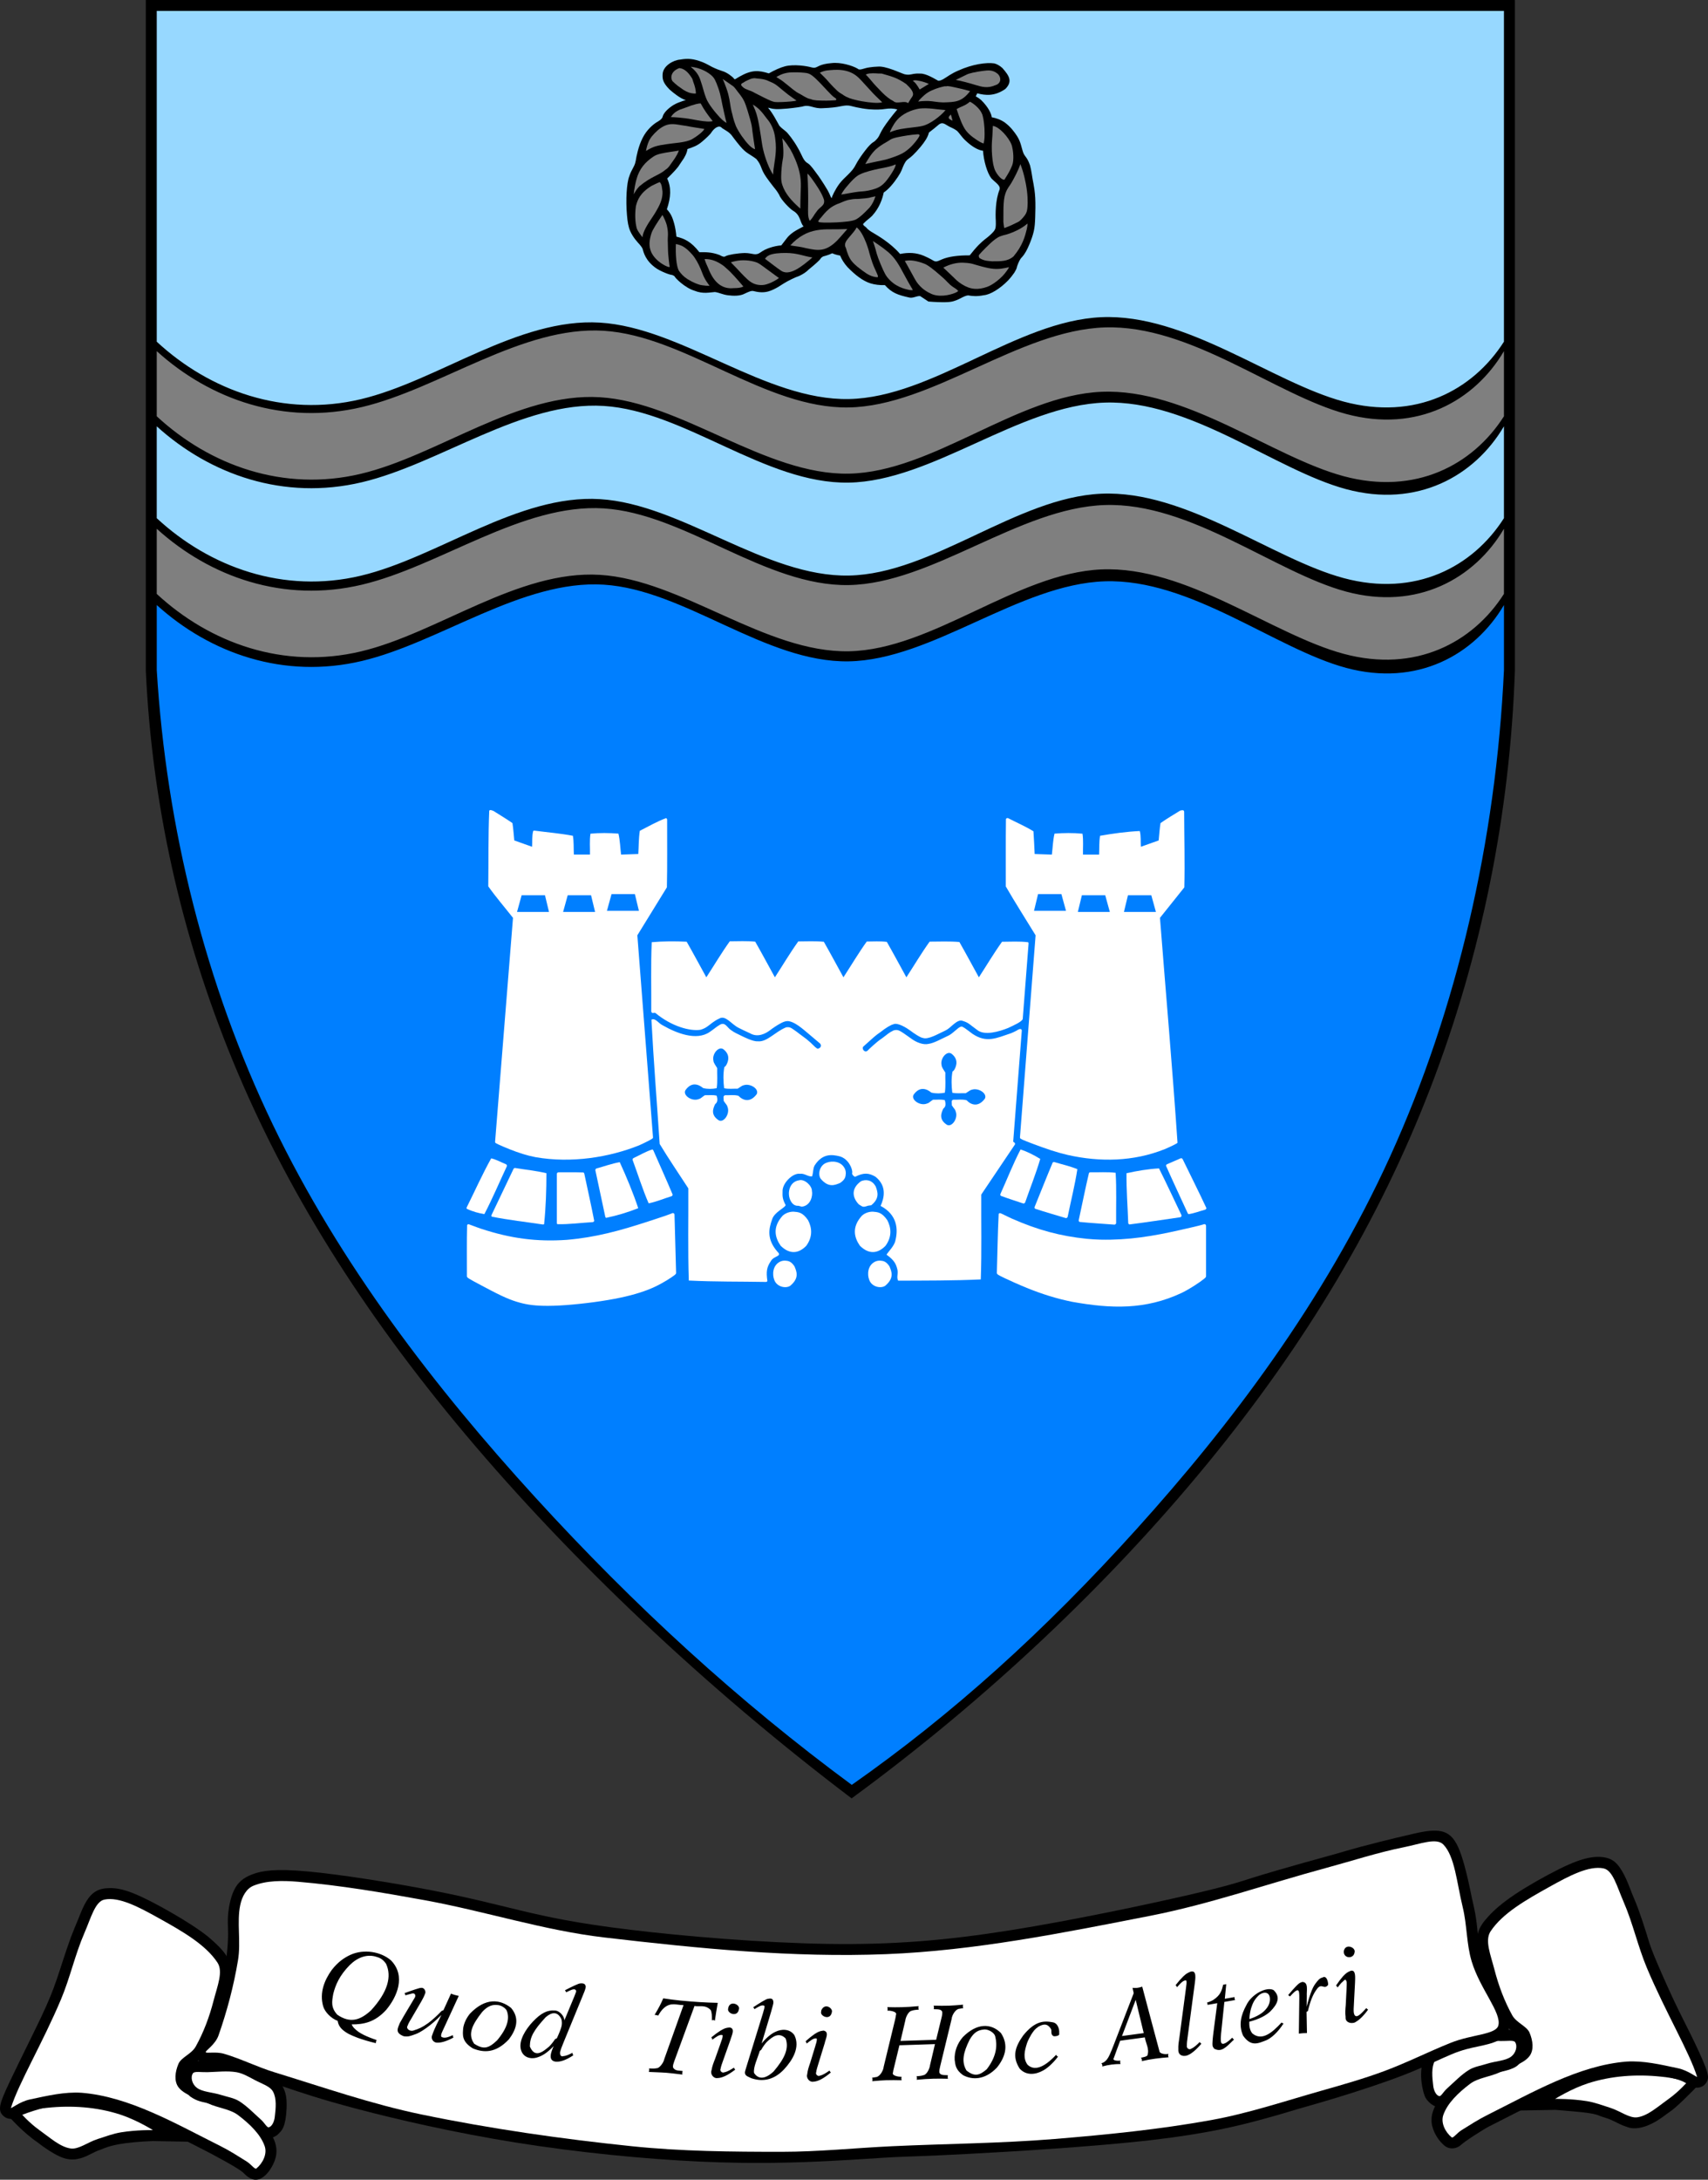 <?xml version="1.0" encoding="utf-8"?>
<!-- Generator: Adobe Illustrator 16.0.0, SVG Export Plug-In . SVG Version: 6.00 Build 0)  -->
<svg version="1.2" baseProfile="tiny" id="Layer_1" xmlns="http://www.w3.org/2000/svg" xmlns:xlink="http://www.w3.org/1999/xlink"
	 x="0px" y="0px" width="220.997px" height="281.87px" viewBox="0 0 220.997 281.87" xml:space="preserve">
<rect x="0" y="0" width="220.997" height="281.87" fill="#333333" stroke="none"/>
<path fill-rule="evenodd" d="M196.012,73.024v13.674c-0.629,18.474-4.322,36.854-10.942,54.016
	c-6.621,17.162-16.168,33.104-28.87,48.581s-28.559,30.487-46.01,43.258c-18.966-14.354-36.353-30.876-49.937-47.026
	c-13.584-16.151-23.364-31.931-30.118-48.315c-6.753-16.384-10.479-33.372-11.27-50.503c0-28.903,0-57.806,0-86.708h177.146
	C196.012,24.342,196.012,48.683,196.012,73.024"/>
<path fill-rule="evenodd" fill="#97D8FF" d="M46.678,74.45c9.968-2.367,20.343-10.545,30.936-9.906
	c10.593,0.639,21.405,10.096,32.233,9.882s21.673-10.097,32.65-10.583s22.089,8.424,31.363,10.914s16.712-1.441,20.734-7.748v-11.88
	c-3.803,6.452-11.232,10.596-20.419,8.125c-9.187-2.47-20.129-11.555-31.223-11.194c-11.092,0.36-22.336,10.167-33.143,10.349
	c-10.808,0.182-21.18-9.261-31.699-9.916c-10.519-0.655-21.186,7.477-31.282,9.867c-10.096,2.39-19.622-0.962-26.547-7.231v11.88
	C27.151,73.372,36.71,76.816,46.678,74.45"/>
<path fill-rule="evenodd" fill="#7F7F7F" d="M46.678,61.273c9.968-2.367,20.343-10.545,30.936-9.906s21.405,10.096,32.233,9.882
	s21.673-10.097,32.65-10.583s22.089,8.424,31.363,10.914c9.274,2.489,16.712-1.441,20.734-7.748v-8.424
	c-3.803,6.452-11.232,10.596-20.419,8.125c-9.187-2.47-20.129-11.555-31.223-11.194c-11.092,0.361-22.336,10.167-33.143,10.349
	c-10.808,0.182-21.18-9.261-31.699-9.916c-10.519-0.655-21.186,7.477-31.282,9.867c-10.096,2.389-19.622-0.963-26.547-7.232v8.424
	C27.151,60.196,36.71,63.641,46.678,61.273"/>
<path fill-rule="evenodd" fill="#97D8FF" d="M46.678,51.625c9.968-2.367,20.343-10.545,30.936-9.906s21.405,10.096,32.233,9.882
	s21.673-10.097,32.65-10.583s22.089,8.425,31.363,10.915s16.712-1.441,20.734-7.748V1.417H20.282v42.769
	C27.151,50.548,36.71,53.992,46.678,51.625"/>
<path fill-rule="evenodd" fill="#7F7F7F" d="M46.678,84.242c9.968-2.367,20.343-10.545,30.936-9.906
	c10.593,0.639,21.405,10.096,32.233,9.882s21.673-10.097,32.65-10.583c10.978-0.487,22.089,8.424,31.363,10.914
	s16.712-1.441,20.734-7.748v-8.424c-3.803,6.452-11.232,10.596-20.419,8.125c-9.187-2.47-20.129-11.555-31.223-11.194
	c-11.092,0.36-22.336,10.167-33.143,10.349c-10.808,0.182-21.18-9.261-31.699-9.916c-10.519-0.655-21.186,7.477-31.282,9.867
	s-19.622-0.962-26.547-7.232v8.424C27.151,83.164,36.71,86.608,46.678,84.242"/>
<path fill-rule="evenodd" fill="#007FFF" d="M35.292,145.409c8.701,18.095,21.042,34.063,33.945,48.197
	c12.903,14.136,26.366,26.439,40.974,37.203c12.991-9.111,24.856-19.789,36.874-33.107c12.017-13.318,24.186-29.275,32.801-48.199
	c8.616-18.925,13.678-40.817,14.71-62.838v-8.424c-3.803,6.452-11.232,10.596-20.419,8.125c-9.187-2.47-20.129-11.555-31.223-11.194
	c-11.092,0.361-22.336,10.167-33.143,10.349c-10.808,0.182-21.18-9.26-31.699-9.916c-10.519-0.655-21.186,7.477-31.282,9.867
	c-10.096,2.39-19.622-0.963-26.547-7.232v8.424C21.529,107.093,26.591,127.315,35.292,145.409"/>
<path fill-rule="evenodd" fill="#FFFFFF" d="M65.459,150.55c0.136,0.073,0.152,0.178,0.111,0.289
	c-0.966,2.055-1.844,4.141-2.898,6.165c-0.761-0.135-1.473-0.309-2.286-0.697c-0.023-0.054-0.026-0.121,0.004-0.183
	c1.055-2.111,2.006-4.254,3.165-6.334C64.195,149.929,64.825,150.296,65.459,150.55"/>
<path fill-rule="evenodd" fill="#FFFFFF" d="M66.441,151.161c0.058-0.107,0.144-0.131,0.228-0.121
	c1.344,0.224,2.661,0.344,4.033,0.672c-0.001,2.182-0.071,4.355-0.299,6.584c-0.047,0.039-0.11,0.057-0.169,0.047
	c-2.201-0.336-4.373-0.566-6.603-1.011c-0.051-0.065-0.063-0.147-0.026-0.229L66.441,151.161"/>
<path fill-rule="evenodd" fill="#FFFFFF" d="M72.046,151.812c-0.014-0.104,0.125-0.23,0.216-0.217
	c1.074,0.008,2.136-0.023,3.222,0.021c0.069,0.035,0.104,0.094,0.117,0.15c0.428,2.033,0.89,4.065,1.283,6.102
	c-0.004,0.056-0.089,0.168-0.195,0.17c-1.524,0.088-3.024,0.299-4.573,0.268c-0.046-0.043-0.069-0.104-0.069-0.158V151.812"/>
<path fill-rule="evenodd" fill="#FFFFFF" d="M77.037,151.349c-0.025-0.07,0.03-0.226,0.151-0.254c1.001-0.27,1.994-0.64,3.002-0.809
	c0.891,1.951,1.727,3.96,2.392,5.949c-1.35,0.537-2.764,0.959-4.164,1.251c-0.059-0.036-0.09-0.089-0.101-0.142L77.037,151.349"/>
<path fill-rule="evenodd" fill="#FFFFFF" d="M81.861,150.021c-0.017-0.078-0.048-0.163,0.109-0.268
	c0.813-0.371,1.625-0.873,2.439-1.113c0.042,0.02,0.079,0.029,0.124,0.115c0.833,1.908,1.705,3.821,2.501,5.725
	c0.009,0.07-0.071,0.189-0.147,0.205c-0.987,0.307-1.966,0.728-2.96,0.922C83.134,153.778,82.549,151.882,81.861,150.021"/>
<path fill-rule="evenodd" fill="#FFFFFF" d="M73.352,160.329c3.715-0.318,6.877-1.189,10.466-2.362
	c0.951-0.308,1.936-0.634,2.47-0.821c0.939-0.33,0.667-0.297,0.862-0.261c0.096,0.051,0.119,0.12,0.124,0.19l0.206,7.529
	c0.001,0.063,0.003,0.122-0.197,0.283c-0.201,0.162-0.585,0.421-1.04,0.697c-0.455,0.275-0.979,0.568-1.549,0.834
	c-0.57,0.267-1.188,0.506-1.91,0.735c-0.723,0.23-1.551,0.451-2.537,0.659c-0.986,0.207-2.129,0.402-3.366,0.569
	c-1.236,0.167-2.566,0.307-3.693,0.389s-2.054,0.105-2.818,0.091c-1.529-0.037-2.426-0.193-3.544-0.535
	c-0.559-0.174-1.167-0.405-1.975-0.787c-0.808-0.383-1.814-0.917-2.585-1.327c-0.772-0.41-1.309-0.695-1.585-0.873
	c-0.276-0.177-0.267-0.241-0.267-0.308c0.009-2.204-0.03-4.389,0.027-6.611c0.09-0.111,0.11-0.117,0.211-0.107
	c0.155,0.04,0.9,0.349,1.615,0.586C66.083,160.152,69.457,160.603,73.352,160.329"/>
<path fill-rule="evenodd" fill="#FFFFFF" d="M152.745,149.794c0.08-0.023,0.169-0.06,0.28,0.104
	c1.022,2.105,2.088,4.217,3.067,6.317c0.012,0.071-0.073,0.198-0.155,0.212c-0.716,0.192-1.426,0.48-2.148,0.577
	c-0.037-0.019-0.07-0.035-0.107-0.106c-0.937-2.047-1.908-4.1-2.811-6.143c0.008-0.064-0.012-0.119,0.131-0.205L152.745,149.794"/>
<path fill-rule="evenodd" fill="#FFFFFF" d="M152.855,157.104c0.034,0.083,0.062,0.239-0.164,0.307
	c-2.185,0.31-4.365,0.651-6.554,0.927c-0.052-0.007-0.158-0.09-0.157-0.198c-0.074-2.142-0.245-4.267-0.222-6.427
	c1.38-0.305,2.78-0.545,4.205-0.623C150.957,153.074,151.892,155.099,152.855,157.104"/>
<path fill-rule="evenodd" fill="#FFFFFF" d="M144.415,158.147c0.016,0.102-0.133,0.238-0.232,0.215
	c-1.499-0.117-2.985-0.198-4.497-0.35c-0.1-0.061-0.123-0.148-0.108-0.235c0.442-2.033,0.839-4.047,1.324-6.099
	c0.044-0.057,0.109-0.084,0.171-0.084c1.093,0.021,2.16-0.07,3.279,0.064C144.485,153.803,144.394,155.983,144.415,158.147"/>
<path fill-rule="evenodd" fill="#FFFFFF" d="M138.145,157.345c0.001,0.074-0.147,0.213-0.273,0.162
	c-1.313-0.4-2.607-0.761-3.938-1.2c-0.074-0.065-0.094-0.156-0.06-0.245c0.778-1.91,1.522-3.804,2.333-5.729
	c0.062-0.063,0.141-0.082,0.219-0.061c0.99,0.307,1.947,0.496,2.973,0.92C139.087,153.237,138.563,155.294,138.145,157.345"/>
<path fill-rule="evenodd" fill="#FFFFFF" d="M132.645,155.485c-0.008,0.059-0.146,0.184-0.272,0.132
	c-0.958-0.325-1.897-0.61-2.874-0.978c-0.07-0.066-0.09-0.158-0.053-0.247c0.869-1.917,1.625-3.872,2.606-5.753
	c0.855,0.281,1.728,0.723,2.545,1.227C134.05,151.741,133.295,153.612,132.645,155.485"/>
<path fill-rule="evenodd" fill="#FFFFFF" d="M142.38,160.304c3.649,0.08,6.839-0.455,10.343-1.252
	c0.92-0.205,1.875-0.426,2.389-0.555c0.941-0.24,0.611-0.215,0.814-0.18c0.097,0.053,0.119,0.123,0.122,0.195v6.527
	c0,0.063-0.002,0.124-0.245,0.324c-0.594,0.482-1.852,1.314-2.9,1.824c-4.725,2.217-9.147,2.053-14.158,1.158
	c-2.015-0.408-3.872-0.985-5.887-1.801c-1.067-0.434-2.2-0.949-2.853-1.257c-0.651-0.309-0.822-0.411-0.918-0.491
	c-0.095-0.081-0.107-0.14-0.105-0.199c0.078-2.539,0.107-5.059,0.235-7.617c0.061-0.086,0.119-0.113,0.197-0.104
	c0.1,0.009,0.844,0.407,1.555,0.725c3.329,1.462,6.238,2.245,9.635,2.593C141.2,160.251,141.797,160.287,142.38,160.304"/>
<path fill-rule="evenodd" fill="#FFFFFF" d="M101.541,163.013c0.409,0.035,0.771,0.029,1.25,0.729
	c0.285,0.68,0.664,1.508-0.535,2.523c-0.564,0.391-1.771,0.166-2.085-0.791c-0.243-0.608-0.254-1.913,0.88-2.377
	C101.207,163.041,101.374,163.013,101.541,163.013"/>
<path fill-rule="evenodd" fill="#FFFFFF" d="M113.829,163.013c0.408,0.035,0.771,0.029,1.25,0.729
	c0.285,0.68,0.663,1.508-0.535,2.523c-0.565,0.391-1.771,0.166-2.085-0.791c-0.244-0.608-0.254-1.913,0.88-2.377
	C113.494,163.041,113.662,163.013,113.829,163.013"/>
<path fill-rule="evenodd" fill="#FFFFFF" d="M109.441,151.716c-0.036,0.408-0.029,0.771-0.729,1.25
	c-0.68,0.285-1.507,0.664-2.522-0.535c-0.391-0.564-0.166-1.771,0.79-2.086c0.608-0.243,1.913-0.254,2.377,0.881
	C109.413,151.38,109.441,151.548,109.441,151.716"/>
<path fill-rule="evenodd" fill="#FFFFFF" d="M112.276,155.927c-0.683,0.244-0.665,0.095-1.149-0.177
	c-0.811-0.843-1.083-2.021,0.282-3.007c0.569-0.24,1.386-0.232,1.9,0.688c0.255,0.697,0.543,1.521-0.58,2.426
	C112.622,155.887,112.472,155.876,112.276,155.927"/>
<path fill-rule="evenodd" fill="#FFFFFF" d="M112.92,156.686c0.616,0.055,1.164,0.045,1.886,1.099
	c0.468,0.893,0.674,2.07-0.229,3.314c-0.924,0.947-2.072,1.21-3.312,0c-0.722-1.039-1.115-2.391,0.273-3.914
	C111.941,156.841,112.437,156.687,112.92,156.686"/>
<path fill-rule="evenodd" fill="#FFFFFF" d="M103.287,155.921c-0.781,0.072-1.187-0.851-1.208-1.451
	c-0.049-0.554,0.181-1.666,1.31-1.844c0.713-0.203,1.674,0.711,1.665,1.373c0.131,0.612-0.146,1.917-1.318,2.043
	C103.606,156.022,103.483,155.954,103.287,155.921"/>
<path fill-rule="evenodd" fill="#FFFFFF" d="M102.668,156.686c0.616,0.055,1.164,0.045,1.885,1.099
	c0.467,0.893,0.674,2.07-0.229,3.314c-0.924,0.947-2.072,1.21-3.312,0c-0.722-1.039-1.115-2.391,0.272-3.914
	C101.689,156.841,102.185,156.687,102.668,156.686"/>
<path fill-rule="evenodd" fill="#FFFFFF" d="M111.72,135.324c-0.278,0.248,0.128,0.856,0.529,0.547
	c0.134-0.151,1.187-1.157,1.837-1.572c0.752-0.548,0.896-0.755,1.544-1.055c0.546-0.162,0.803,0.071,1.249,0.341
	c0.454,0.305,0.766,0.545,0.977,0.687c0.708,0.534,1.606,0.877,2.289,0.715c0.394-0.06,0.734-0.197,1.202-0.408
	c0.279-0.128,0.606-0.29,0.822-0.396c0.767-0.376,0.537-0.235,0.933-0.503c0.658-0.486,1.199-1.172,1.513-0.847
	c0.187,0.048,0.941,0.669,1.218,0.857c1.812,1.212,3.041,0.573,4.997-0.084c0.279-0.116,0.527-0.237,0.704-0.333
	c0.403-0.281,0.668-0.273,0.675,0.004l-1.113,14.362c0.097,0.051,0.336,0.195,0.206,0.389l-4.336,6.443
	c-0.021,3.658,0.068,7.291-0.063,10.975c-3.545,0.164-7.116,0.146-10.691,0.162c-0.254-0.47,0.073-0.945-0.139-1.596
	c-0.156-0.567-0.377-1.062-1.367-1.768c0.244-0.404,1.022-1.134,1.152-1.844c0.34-1.355,0.303-3.291-1.919-4.46
	c0.441-0.958,0.877-2.556-0.675-3.78c-0.823-0.481-1.498-0.559-2.62,0.017c-0.125-0.013-0.475-0.31-0.375-0.516
	c0.063-0.495-0.482-1.822-1.625-2.131c-0.975-0.243-2.206-0.406-3.22,1.146c-0.243,0.41-0.167,0.809-0.343,1.436
	c-0.477,0.102-0.984-0.418-1.577-0.326c-0.92-0.139-2.324,1.236-2.248,2.317c-0.014,0.554-0.036,0.919,0.398,1.733
	c-0.094,0.363-1.486,0.913-1.754,1.857c-0.467,1.283-0.667,2.584,0.677,4.153c0.709,0.657-0.456,0.516-0.834,1.228
	c-0.548,0.803-0.622,1.372-0.451,2.583c-0.052,0.09-0.122,0.112-0.192,0.114c-3.326-0.061-6.626-0.01-9.977-0.181
	c-0.131-3.956-0.042-7.946-0.062-11.92c-1.235-1.913-2.559-3.834-3.706-5.741c-0.354-5.355-0.787-10.699-1.068-16.069
	c0.531-0.267,0.872,0.466,1.538,0.77c1.685,0.955,4.278,2.012,6.008,0.814c0.689-0.473,0.754-0.592,1.325-0.939
	c0.707-0.393,0.924,0.418,1.493,0.745c0.349,0.271,0.837,0.468,1.266,0.689c0.257,0.116,1.486,0.767,2.126,0.715
	c1.195,0.13,2.227-1.223,3.67-1.807c0.549-0.083,0.67,0.094,1.324,0.539c0.226,0.17,0.514,0.4,0.864,0.648
	c0.276,0.193,0.566,0.417,0.975,0.786c0.234,0.214,0.462,0.448,0.596,0.575c0.355,0.312,0.367,0.204,0.578,0.125
	c0.193-0.158,0.229-0.356,0.067-0.571c-0.779-0.666-1.563-1.327-1.985-1.676c-0.422-0.349-0.483-0.387-0.58-0.459
	c-0.194-0.146-0.851-0.642-1.446-0.754c-0.338-0.059-0.642,0.032-1,0.214c-0.548,0.283-1.126,0.685-1.419,0.91
	c-0.604,0.471-1.628,1.021-2.635,0.438c-0.642-0.28-1.147-0.549-1.461-0.698c-0.946-0.449-1.712-1.708-2.533-1.206
	c-0.312,0.128-0.694,0.386-0.919,0.552c-0.521,0.407-0.833,0.702-1.507,0.894c-1.313,0.208-3.708-0.409-5.839-2.177
	c-0.157-0.089-0.47,0.161-0.529-0.202c0.021-2.982-0.069-5.939,0.062-8.947c1.489-0.132,2.996-0.137,4.522-0.063
	c0.868,1.52,1.694,3.069,2.542,4.604c1.012-1.552,1.938-3.124,3.035-4.657c1.095-0.006,2.174-0.063,3.291,0.046
	c0.868,1.523,1.696,3.074,2.545,4.611c1.009-1.547,1.931-3.114,3.026-4.642c1.1-0.006,2.186-0.063,3.308,0.046
	c0.865,1.518,1.691,3.064,2.536,4.596c1.006-1.542,1.926-3.104,3.017-4.627c0.863-0.006,1.713-0.063,2.598,0.045
	c0.863,1.513,1.687,3.055,2.529,4.583c1.003-1.538,1.92-3.096,3.008-4.614c1.281-0.005,2.548-0.062,3.851,0.047
	c0.86,1.508,1.681,3.045,2.521,4.567c0.999-1.533,1.913-3.085,2.998-4.599c1.123,0,2.222-0.082,3.376,0.063
	c0.042,0.045,0.062,0.106,0.057,0.163l-0.758,9.776c-0.151,0.359-1.115,0.79-1.887,1.149c-1.092,0.441-3.064,1.053-4.021,0.243
	c-0.982-0.701-1.066-0.924-1.875-1.165c-0.655-0.25-1.424,0.772-1.987,1.116c-0.282,0.18-0.601,0.303-0.907,0.46
	c-0.186,0.073-1.584,0.874-2.209,0.64c-0.313-0.008-1.26-0.638-1.673-0.965c-0.469-0.343-1.654-1.078-2.181-0.805
	c-0.309,0.067-0.965,0.448-1.678,1.018c-0.449,0.328-0.386,0.254-0.816,0.619c-0.283,0.242-0.712,0.632-0.964,0.861
	C111.873,135.186,111.797,135.254,111.72,135.324 M93.957,137.755c0.327-0.562,0.528-1.4-0.37-2.082
	c-0.622-0.42-1.489,0.658-1.275,1.483c-0.004,0.28,0.322,0.674,0.482,0.956c-0.021,0.87,0.07,1.714-0.063,2.609
	c-0.564,0.107-1.142,0.131-1.749-0.016c-0.554-0.466-1.496-0.885-2.306,0.292c-0.345,0.658,0.884,1.492,1.759,1.118
	c0.24-0.046,0.417-0.275,0.773-0.492c0.507,0.021,0.989-0.07,1.522,0.063c0.091,0.333,0.199,0.813-0.193,1.087
	c-0.267,0.547-0.633,1.399,0.468,2.103c0.658,0.345,1.492-0.884,1.117-1.759c-0.046-0.24-0.276-0.417-0.492-0.773
	c0.045-0.231-0.16-0.659,0.216-0.72c0.565,0.024,1.101-0.083,1.696,0.074c0.565,0.595,1.506,0.957,2.372-0.215
	c0.331-0.679-0.857-1.423-1.676-1.149c-0.241,0.037-0.445,0.243-0.801,0.452c-0.581-0.021-1.137,0.07-1.744-0.063
	c-0.104-0.89-0.14-1.799,0.025-2.726C93.836,137.909,93.876,137.864,93.957,137.755 M123.477,138.337
	c0.326-0.563,0.527-1.4-0.37-2.082c-0.621-0.42-1.488,0.657-1.274,1.483c-0.005,0.28,0.322,0.674,0.482,0.956
	c-0.021,0.87,0.07,1.714-0.063,2.609c-0.564,0.107-1.142,0.131-1.749-0.017c-0.554-0.465-1.496-0.884-2.305,0.292
	c-0.346,0.658,0.883,1.492,1.758,1.117c0.24-0.046,0.417-0.275,0.773-0.492c0.508,0.021,0.989-0.07,1.522,0.064
	c0.091,0.332,0.199,0.813-0.193,1.086c-0.267,0.547-0.632,1.398,0.469,2.102c0.657,0.346,1.491-0.883,1.117-1.758
	c-0.046-0.241-0.276-0.417-0.492-0.773c0.045-0.232-0.159-0.659,0.216-0.721c0.565,0.025,1.101-0.082,1.696,0.074
	c0.564,0.595,1.506,0.957,2.372-0.214c0.33-0.68-0.857-1.424-1.677-1.149c-0.241,0.037-0.444,0.243-0.801,0.452
	c-0.581-0.021-1.137,0.07-1.743-0.063c-0.104-0.89-0.141-1.799,0.024-2.726C123.355,138.49,123.396,138.446,123.477,138.337"/>
<path fill-rule="evenodd" fill="#FFFFFF" d="M66.376,118.692c-1.066-1.359-2.252-2.729-3.199-4.077
	c0.042-3.262-0.013-6.504,0.125-9.787c0.153-0.155,0.346-0.023,0.522,0.023c0.827,0.528,1.621,0.989,2.481,1.586
	c0.118,0.734,0.159,1.496,0.239,2.245l2.301,0.816c0.047-0.679-0.032-1.326,0.141-2.036c0.047-0.041,0.109-0.058,0.167-0.05
	c1.658,0.222,3.292,0.348,4.975,0.666c0.133,0.794,0.082,1.619,0.123,2.429h2.085c0.021-0.9-0.07-1.774,0.063-2.7
	c1.188-0.116,2.393-0.104,3.62-0.008c0.211,0.883,0.228,1.806,0.341,2.709l2.228-0.074c0.066-1,0.039-1.98,0.198-3.001
	c1.118-0.565,2.261-1.225,3.392-1.636c0.046,0.011,0.145,0.09,0.142,0.203c-0.011,2.915,0.036,5.821-0.032,8.746l-3.822,6.202
	l2.025,26.111c0.003,0.048,0.006,0.097-0.056,0.155c-0.174,0.147-0.966,0.548-1.737,0.893c-3.852,1.546-8.754,2.345-13.408,1.53
	c-1.086-0.205-2.178-0.557-3.317-1.009c-0.583-0.231-1.167-0.483-1.484-0.632c-0.58-0.272-0.382-0.256-0.428-0.369L66.376,118.692
	 M71.035,117.925l-0.521-2.159h-3.02l-0.595,2.159H71.035 M76.997,117.925l-0.521-2.159h-3.02l-0.595,2.159H76.997 M82.668,117.78
	l-0.521-2.159h-3.02l-0.596,2.159H82.668"/>
<path fill-rule="evenodd" fill="#FFFFFF" d="M133.995,120.948c-1.285-2.105-2.641-4.216-3.854-6.316
	c0.006-2.906-0.02-5.803,0.018-8.717c0.075-0.138,0.181-0.155,0.295-0.107c1.088,0.563,2.204,1.038,3.264,1.689
	c0.075,0.975,0.104,1.958,0.156,2.938l2.228,0.074c0.113-0.903,0.125-1.78,0.341-2.709c1.191-0.096,2.388-0.107,3.62,0.008
	c0.134,0.881,0.042,1.8,0.063,2.7h2.085c0.041-0.81-0.011-1.599,0.124-2.429c1.694-0.297,3.404-0.534,5.141-0.616
	c0.171,0.655,0.094,1.357,0.141,2.036l2.301-0.816c0.08-0.749,0.118-1.476,0.24-2.245c0.817-0.566,1.698-1.1,2.543-1.613
	c0.159-0.042,0.498-0.15,0.516,0.146c0.008,3.26,0.101,6.502,0.022,9.78l-3.151,3.94c0.757,9.697,1.613,19.407,2.271,29.09
	c-0.114,0.122-0.905,0.5-1.655,0.82c-4.051,1.623-8.407,1.683-12.536,0.754c-0.669-0.156-1.379-0.35-2.16-0.604
	s-1.634-0.566-2.292-0.813c-0.659-0.247-1.122-0.429-1.377-0.544c-0.461-0.211-0.334-0.238-0.365-0.344L133.995,120.948
	 M149.563,117.925l-0.596-2.159h-3.02l-0.521,2.159H149.563 M143.6,117.925l-0.595-2.159h-3.021l-0.521,2.159H143.6 M137.929,117.78
	l-0.596-2.159h-3.02l-0.521,2.159H137.929"/>
<path fill-rule="evenodd" d="M19.753,276.866c-1.647,0.059-3.297,0.221-4.379,0.412c-1.797,0.347-2.095,0.655-2.679,0.814
	c-0.234,0.094-0.534,0.239-0.902,0.426c-0.369,0.187-0.808,0.414-1.375,0.574c-0.567,0.161-1.264,0.256-2.088,0.004
	s-1.775-0.85-2.381-1.262c-0.606-0.41-0.865-0.635-1.189-0.871c-0.605-0.387-1.913-1.461-3.104-2.73
	c-0.595-0.622-1.08-1.182-1.537-1.764c3.81-1.252,7.908-1.734,11.37-1.33c3.461,0.404,6.285,1.695,8.42,2.787
	c2.135,1.09,3.58,1.98,4.904,3.033L19.753,276.866"/>
<path fill-rule="evenodd" fill="#FFFFFF" d="M5.091,275.449c1.399,0.995,2.667,2.169,4.032,2.376
	c1.045,0.159,2.202-0.801,3.528-1.224c1.008-0.321,1.997-0.698,3.024-0.864c2.02-0.326,4.104-0.288,4.104-0.288
	s-2.031-1.288-4.248-2.016c-3.026-0.976-6.262-1.195-9.432-0.864c-1.745,0.154-3.456,0.648-3.456,0.648S3.748,274.495,5.091,275.449
	"/>
<path fill-rule="evenodd" d="M201.244,272.835l-5.06,0.093c3.764-2.83,8.177-4.891,12.048-5.624c3.87-0.732,7.197-0.138,9.22,0.257
	c2.023,0.394,2.742,0.587,3.427,0.878c-1.359,1.451-2.768,2.863-3.635,3.662c-0.867,0.8-1.193,0.986-1.467,1.177
	c-0.272,0.191-0.491,0.386-1.024,0.735c-0.998,0.693-2.862,1.602-4.256,1.024c-0.638-0.194-1.219-0.517-1.668-0.735
	c-0.868-0.424-1.269-0.467-1.808-0.678c-0.26-0.103-0.548-0.244-1.516-0.383c-0.967-0.139-2.613-0.272-3.438-0.34
	C201.245,272.834,201.244,272.834,201.244,272.835"/>
<path fill-rule="evenodd" fill="#FFFFFF" d="M215.906,271.417c-1.399,0.995-2.667,2.168-4.031,2.376
	c-1.045,0.159-2.202-0.801-3.528-1.224c-1.008-0.321-1.997-0.698-3.024-0.863c-2.02-0.327-4.104-0.289-4.104-0.289
	s2.031-1.289,4.248-2.016c3.026-0.977,6.262-1.195,9.432-0.864c1.745,0.154,3.456,0.648,3.456,0.648
	S217.249,270.462,215.906,271.417"/>
<path fill-rule="evenodd" d="M6.482,258.248c0.658-1.595,1.089-2.97,1.518-4.29c0.429-1.321,0.855-2.588,1.175-3.451
	c0.791-2.021,0.796-1.924,1.157-2.867c0.204-0.506,0.506-1.227,0.86-1.803s0.758-1.007,1.245-1.282s1.056-0.396,1.783-0.399
	c0.727-0.004,1.611,0.108,3.003,0.662c1.392,0.555,3.29,1.551,5.071,2.581s3.445,2.095,4.631,3.041
	c2.488,2.108,2.925,3.101,2.944,4.491c-0.015,0.77-0.224,1.747-0.373,2.358c-0.148,0.61-0.237,0.854-0.369,1.331
	c-0.27,1.037-0.822,3.065-1.636,4.85c-0.431,0.959-0.932,1.881-1.372,2.459c-0.439,0.578-0.817,0.811-1.093,0.994
	c-0.521,0.348-0.653,0.501-0.7,0.685c-0.012,0.117-0.411,0.824-0.114,1.431c0.331,0.545,1.566,0.892,2.462,1.305
	c0.667,0.304,1.346,0.605,2.11,0.815c0.32,0.09,0.545,0.135,1.067,0.335c0.523,0.201,1.344,0.559,2.197,1.18
	c0.853,0.623,1.737,1.512,2.371,2.318c1.181,1.528,1.563,2.764,1.247,4.006c-0.148,0.586-0.444,1.179-0.79,1.664
	c-0.656,0.937-1.498,1.413-2.241,1.125c-0.35-0.119-0.674-0.359-0.884-0.559c-0.211-0.201-0.309-0.361-1.069-0.836
	c-0.76-0.476-2.183-1.264-3.338-1.876s-2.043-1.048-2.89-1.48c-0.846-0.433-1.649-0.862-3.222-1.582
	c-1.573-0.72-3.914-1.729-5.842-2.385c-1.928-0.656-3.442-0.958-4.902-1.028s-2.865,0.089-4.211,0.391s-2.634,0.744-3.298,1.006
	c-0.665,0.262-0.706,0.342-0.892,0.428c-0.326,0.159-1.115,0.311-1.718-0.32c-0.25-0.247-0.44-0.572-0.345-1.196
	s0.478-1.548,1.197-3.076s1.776-3.661,2.747-5.637C4.94,261.66,5.825,259.844,6.482,258.248"/>
<path fill-rule="evenodd" fill="#FFFFFF" d="M1.419,272.569c-0.064,0.204,1.093-0.792,2.448-1.08
	c2.254-0.479,4.495-1.012,6.696-0.864c6.165,0.499,12.11,3.964,18,6.912c1.143,0.574,2.224,1.265,3.312,1.944
	c0.645,0.402,1.099,1.097,1.296,0.936c0.799-0.653,1.433-1.854,1.08-2.88c-0.52-1.513-1.918-2.871-3.456-4.032
	c-1.051-0.793-2.586-0.902-3.889-1.512c-1.487-0.695-3.098-1.127-3.815-2.088c-0.578-0.773-0.45-1.965,0-3.023
	c0.356-0.841,1.697-1.273,2.231-2.232c1.021-1.832,1.771-3.842,2.304-5.904c0.499-1.931,1.286-3.791,0.504-4.968
	c-1.563-2.354-4.592-4.067-7.632-5.76c-2.525-1.405-5.074-2.764-6.984-2.376c-1.211,0.246-1.738,2.359-2.592,4.32
	c-1.2,2.754-1.848,5.768-3.024,8.567C5.544,264.131,2.4,269.412,1.419,272.569"/>
<path fill-rule="evenodd" d="M220.68,267.321c0.407,1.093,0.356,1.453,0.215,1.766c-0.451,1.055-1.721,1.107-2.493,0.452
	c-0.296-0.196-0.624-0.435-1.644-0.724c-1.02-0.288-2.73-0.629-4.217-0.76s-2.748-0.052-4.307,0.271
	c-1.559,0.322-3.414,0.889-5.617,1.813c-2.205,0.924-4.758,2.205-6.424,3.047c-1.668,0.843-2.449,1.246-2.953,1.502
	c-0.506,0.254-0.733,0.359-1.363,0.744s-1.662,1.049-2.221,1.449c-0.56,0.401-0.646,0.538-0.871,0.676
	c-0.525,0.317-1.345,0.449-2.04-0.231c-0.85-0.767-1.573-2.114-1.516-3.251c-0.004-1.241,0.874-2.698,2.298-4.179
	c0.734-0.757,1.6-1.483,2.435-1.946c0.835-0.462,1.64-0.658,2.198-0.813c1.178-0.328,1.318-0.469,1.896-0.715
	c0.295-0.129,0.676-0.282,1.117-0.464s0.943-0.392,1.258-0.624c0.313-0.232,0.44-0.486,0.446-0.799
	c0.006-0.313-0.109-0.686-0.182-0.893s-0.102-0.248-0.157-0.304c-0.228-0.224-0.56-0.433-1.049-0.826
	c-0.331-0.264-0.74-0.608-1.254-1.539c-0.515-0.931-1.135-2.447-1.54-3.597c-0.711-2.072-0.833-2.925-1.158-3.953
	c-0.266-0.959-0.639-2.33-0.254-3.608c0.204-0.654,0.625-1.276,1.338-2.043s1.717-1.68,3.387-2.794s4.006-2.43,5.735-3.285
	c1.729-0.855,2.852-1.25,3.779-1.438c0.929-0.188,1.662-0.168,2.256-0.033s1.048,0.385,1.473,0.857
	c0.424,0.474,0.818,1.17,1.142,1.875c0.323,0.704,0.574,1.416,0.8,1.979c0.227,0.562,0.428,0.975,0.758,1.869
	c0.331,0.895,0.791,2.272,1.082,3.217c0.29,0.945,0.412,1.457,1.014,2.933s1.685,3.915,2.514,5.679
	c0.83,1.764,1.407,2.854,2.128,4.312S220.273,266.228,220.68,267.321"/>
<path fill-rule="evenodd" fill="#FFFFFF" d="M219.578,268.537c0.064,0.204-1.093-0.792-2.447-1.079
	c-2.255-0.48-4.495-1.012-6.696-0.865c-6.165,0.499-12.11,3.965-18,6.912c-1.143,0.574-2.224,1.265-3.312,1.944
	c-0.646,0.403-1.1,1.097-1.297,0.937c-0.799-0.654-1.433-1.854-1.08-2.881c0.521-1.513,1.919-2.871,3.456-4.031
	c1.051-0.793,2.586-0.903,3.889-1.512c1.487-0.695,3.099-1.127,3.815-2.089c0.578-0.773,0.45-1.965,0-3.023
	c-0.356-0.841-1.697-1.273-2.231-2.232c-1.021-1.832-1.771-3.842-2.305-5.903c-0.498-1.932-1.285-3.792-0.504-4.969
	c1.564-2.354,4.593-4.067,7.632-5.76c2.525-1.405,5.074-2.764,6.984-2.376c1.211,0.246,1.738,2.36,2.592,4.319
	c1.2,2.755,1.848,5.77,3.024,8.568C215.453,260.099,218.597,265.38,219.578,268.537"/>
<path fill-rule="evenodd" d="M26.934,266.541c1.353-0.038,3.511-0.322,5.038,0.357c0.668,0.278,1.343,0.661,1.761,0.878
	c0.634,0.389,1.745,0.512,2.749,1.867c0.603,1.046,0.631,1.898,0.598,3.012c-0.021,0.487-0.074,1.041-0.145,1.452
	c-0.196,0.874-0.272,1.288-1.114,2.025c-0.801,0.476-1.501,0.732-2.521-0.417c-0.325-0.442-0.673-0.735-1.168-1.192
	c-0.292-0.276-0.891-0.835-1.482-1.299c-0.478-0.415-1.141-0.622-1.874-0.798c-0.278-0.071-0.421-0.115-0.537-0.152
	c-0.134-0.058-0.769-0.196-1.358-0.313c-0.625-0.144-1.381-0.216-2.271-0.855c-1.252-1.096-1.631-2.381-0.799-3.824
	c0.743-0.871,1.344-0.773,2.397-0.748C26.445,266.544,26.622,266.551,26.934,266.541"/>
<path fill-rule="evenodd" fill="#FFFFFF" d="M26.834,267.962c1.276-0.033,2.547-0.197,3.744,0c0.829,0.136,1.592,0.592,2.376,1.008
	c0.947,0.502,1.998,0.808,2.376,1.512c0.473,0.879,0.367,2.102,0.216,3.312c-0.081,0.647-0.405,1.234-0.792,1.296
	c-0.225,0.036-0.528-0.582-1.008-1.008c-0.935-0.829-1.791-1.745-2.808-2.375c-0.671-0.416-1.508-0.541-2.304-0.793
	c-1.165-0.367-2.443-0.382-3.168-0.936c-0.631-0.482-0.843-1.373-0.504-1.872C25.159,267.815,26,267.982,26.834,267.962"/>
<path fill-rule="evenodd" d="M197.219,263.294c0.613,1.103,0.736,2.406-0.894,3.826c-0.575,0.475-1.822,0.746-2.674,0.902
	c-0.786,0.166-1.395,0.38-1.848,0.485c-0.635,0.161-1.018,0.313-1.612,0.81c-0.369,0.303-0.865,0.754-1.205,1.064
	c-0.77,0.723-0.827,0.712-1.141,1.119c-0.163,0.296-1.074,1.11-1.662,0.973c-0.585,0.041-1.598-0.684-1.881-1.545
	c-0.338-0.982-0.875-3.507,0.254-5.379c0.763-1.075,1.78-1.297,3.003-1.962c0.817-0.446,1.794-0.952,2.72-1.071
	c0.416-0.065,0.906-0.101,1.468-0.1c0.561,0,1.192,0.036,1.631,0.061c1.118,0.088,1.546-0.025,2.326,0.018
	C196.225,262.562,196.698,262.601,197.219,263.294"/>
<path fill-rule="evenodd" fill="#FFFFFF" d="M194.162,263.929c-1.275-0.032-2.547-0.196-3.743,0
	c-0.829,0.137-1.593,0.593-2.376,1.009c-0.947,0.502-1.998,0.808-2.377,1.512c-0.473,0.88-0.367,2.102-0.216,3.312
	c0.081,0.647,0.405,1.234,0.792,1.297c0.226,0.035,0.528-0.582,1.008-1.008c0.936-0.83,1.791-1.746,2.809-2.377
	c0.671-0.416,1.508-0.54,2.304-0.791c1.165-0.368,2.443-0.383,3.168-0.937c0.631-0.482,0.843-1.372,0.505-1.872
	C195.838,263.784,194.996,263.95,194.162,263.929"/>
<path fill-rule="evenodd" d="M32.648,242.376c1.21-0.462,2.932-0.761,7.163-0.373c4.23,0.387,10.97,1.461,15.95,2.424
	c4.98,0.963,8.201,1.814,11.679,2.646c3.479,0.831,7.214,1.641,14.121,2.474c6.907,0.832,16.983,1.688,25.486,1.824
	c8.502,0.135,15.43-0.449,23.663-1.76c8.233-1.31,17.772-3.344,23.084-4.567s6.396-1.636,8.334-2.242s4.731-1.406,6.67-1.95
	c1.939-0.543,3.023-0.83,3.984-1.104c0.962-0.274,1.799-0.536,3.219-0.917c1.419-0.381,3.421-0.881,4.569-1.158
	c1.148-0.276,1.445-0.329,1.753-0.404c0.31-0.074,0.63-0.171,1.362-0.315c0.731-0.144,1.875-0.337,2.792-0.146
	s1.608,0.765,2.194,2.055c0.586,1.291,1.066,3.298,1.33,4.468s0.311,1.502,0.43,2.049c0.118,0.546,0.308,1.307,0.451,2.106
	s0.241,1.641,0.331,2.583c0.089,0.943,0.171,1.988,0.606,3.274c0.435,1.286,1.224,2.812,1.812,3.888
	c0.588,1.077,0.976,1.705,1.273,2.491c0.299,0.786,0.508,1.733,0.357,2.476c-0.149,0.744-0.657,1.285-1.405,1.663
	s-1.736,0.593-2.694,0.795c-0.957,0.202-1.884,0.39-3.332,0.986c-1.448,0.596-3.419,1.6-6.129,2.657
	c-2.711,1.057-6.162,2.167-8.58,2.907c-2.418,0.741-3.802,1.112-5.073,1.485s-2.431,0.748-5.071,1.459s-6.764,1.76-14.063,2.6
	c-7.3,0.84-17.777,1.473-23.782,1.788s-7.539,0.313-9.513,0.412c-1.974,0.099-4.387,0.3-8.376,0.5s-9.554,0.399-16.675,0.074
	c-7.121-0.326-15.798-1.177-23.841-2.464c-8.043-1.287-15.451-3.012-20.464-4.332c-5.013-1.322-7.631-2.24-9.263-2.788
	c-1.631-0.548-2.275-0.724-2.98-0.966c-0.706-0.241-1.474-0.547-2.417-0.938s-2.063-0.863-2.861-1.063
	c-1.378-0.361-2.017,0.193-2.915-0.414c-0.354-0.264-0.659-0.736-0.627-1.237c0.03-0.501,0.396-1.029,0.68-1.297
	c0.284-0.268,0.486-0.274,0.973-1.396c0.487-1.122,1.259-3.357,1.778-5.613c0.519-2.255,0.784-4.529,0.855-6.004
	c0.071-1.476-0.051-2.152,0.008-3.174c0.06-1.021,0.303-2.387,0.774-3.381C30.739,243.461,31.438,242.837,32.648,242.376"/>
<path fill-rule="evenodd" fill="#FFFFFF" d="M31.083,246.361c-0.459,2.196,0.111,4.733-0.288,7.128
	c-0.552,3.311-1.415,6.574-2.521,9.721c-0.421,1.199-1.712,1.975-1.656,2.159c0.062,0.204,1.289-0.103,2.376,0.216
	c2.182,0.639,4.269,1.697,6.48,2.377c6.35,1.949,12.622,4.136,19.08,5.472c8.98,1.857,18.081,3.157,27.216,4.104
	c6.418,0.665,12.893,0.72,19.368,0.72c4.75,0,9.496-0.496,14.256-0.72c7.014-0.329,14.041-0.364,21.024-0.936
	c6.809-0.558,13.607-1.237,20.304-2.448c4.845-0.876,9.552-2.465,14.328-3.816c2.714-0.768,5.426-1.542,8.063-2.52
	c2.929-1.086,5.733-2.51,8.64-3.672c2.688-1.075,5.817-1.035,6.121-2.232c0.419-1.654-2.382-4.72-3.456-8.279
	c-0.675-2.234-0.594-4.686-1.152-6.984c-0.787-3.24-1.022-6.61-2.521-8.137c-0.888-0.904-2.966-0.068-5.111,0.36
	c-3.365,0.673-6.662,1.76-10.008,2.664c-7.609,2.058-15.064,4.686-22.752,6.192c-11.382,2.23-22.752,4.514-34.2,4.968
	c-12.129,0.481-24.33-0.737-36.504-2.16c-7.829-0.915-15.448-3.404-23.256-4.823c-5.436-0.989-10.883-1.914-16.344-2.377
	c-2.046-0.173-4.097-0.167-5.76,0.504C31.877,244.218,31.317,245.235,31.083,246.361"/>
<path fill-rule="evenodd" d="M88.314,13.071c-0.278,0.094-0.76,0.259-1.187,0.517c-0.625,0.397-1.191,0.922-1.361,1.41
	c-0.038,0.226-0.174,0.438-0.576,0.679c-0.308,0.171-0.96,0.58-1.594,1.427c-0.328,0.45-0.597,0.992-0.805,1.565
	c-0.208,0.573-0.356,1.177-0.438,1.581c-0.146,0.884-0.184,0.982-0.455,1.489c-0.142,0.263-0.323,0.583-0.482,1.077
	c-0.337,0.854-0.463,3.065-0.293,4.987c0.071,0.885,0.181,1.52,0.417,2.071c0.381,0.861,0.95,1.441,1.224,1.745
	c0.122,0.142,0.294,0.369,0.372,0.533c0.131,0.42,0.333,1.573,1.847,2.594c0.465,0.289,1.063,0.543,1.43,0.671
	c0.527,0.198,0.51,0.054,0.859,0.299c0.049,0.213,1.347,1.498,2.571,1.875c1.144,0.459,1.962,0.212,2.658,0.172
	c0.563,0.074,0.989,0.331,1.679,0.419c0.715,0.092,1.58,0.116,2.183-0.213c0.462-0.211,0.843-0.415,1.16-0.323
	c0.4,0.098,1.104,0.255,1.875,0.046c0.466-0.127,0.961-0.393,1.257-0.565c0.296-0.173,0.395-0.253,0.707-0.444
	c0.594-0.376,1.527-0.829,2.05-1c0.487-0.225,0.967-0.549,1.197-0.805c0.136-0.122,0.345-0.285,0.617-0.514
	c0.271-0.23,0.606-0.527,0.774-0.701c0.255-0.26,0.134-0.284,0.494-0.496c0.11-0.039,0.661-0.157,1.19-0.417
	c0.18,0.093,0.569,0.224,1.019,0.299c0.217,0.522,0.52,1.007,0.948,1.482c1.015,1.051,2.005,1.804,2.974,2.109
	c0.552,0.173,1.214,0.255,1.869,0.228c0.9,1.016,1.703,1.279,3.099,1.594c0.51,0.157,0.972-0.209,1.464-0.176
	c0.079,0.053,0.582,0.389,1.068,0.706c0.854,0.073,1.715,0.099,2.283,0.083c0.567-0.017,0.842-0.077,1.146-0.184
	c0.638-0.196,1.178-0.643,1.708-0.694c0.496,0.086,1.144,0.163,2.022-0.019c0.851-0.065,2.126-0.859,3.145-1.904
	c0.306-0.327,0.623-0.728,0.811-1.008c0.43-0.704,0.267-0.631,0.411-0.964c0.136-0.362,0.317-0.8,0.572-1.037
	c0.423-0.466,0.689-0.998,0.997-1.738c0.196-0.478,0.414-1.064,0.539-1.616c0.125-0.552,0.158-1.071,0.185-1.816
	c0.026-0.745,0.047-1.717,0.004-2.506c-0.042-0.789-0.148-1.395-0.218-1.777c-0.069-0.382-0.102-0.541-0.127-0.679
	c-0.046-0.179-0.128-1.001-0.327-1.745c-0.387-1.105-0.611-1.03-0.864-1.602c-0.285-0.778-0.298-1.375-0.825-2.204
	c-0.352-0.534-0.799-1.151-1.554-1.726c-0.56-0.393-1.136-0.583-1.713-0.694c-0.032-0.403-0.403-1.281-1.381-2.234
	c-0.202-0.176-0.438-0.337-0.689-0.471l0.194-0.387c1.082,0.275,2.237,0.404,3.643-0.569c0.918-0.944,0.566-1.633-0.396-2.711
	c-0.342-0.302-0.699-0.508-1.041-0.59c-1.025-0.151-2.833,0.102-4.63,0.914c-1,0.426-1.438,0.815-1.981,1.127
	c-0.25,0.124-0.445,0.234-0.672,0.186c-0.347-0.177-1.533-0.953-2.33-0.912c-1.037-0.061-1.2,0.28-2.006,0.085
	c-0.618-0.199-2.438-1.093-3.464-0.983c-0.325,0.006-0.702,0.041-1.026,0.091c-0.766,0.084-1.309,0.464-1.571,0.17
	c-0.705-0.405-2.202-0.86-3.384-0.715c-0.342,0.025-0.678,0.074-0.947,0.137c-0.995,0.234-0.96,0.596-1.652,0.411
	c-0.599-0.174-2.255-0.435-3.417-0.136c-0.615,0.161-1.372,0.504-2.093,0.916c-1.306-0.408-2.209-0.489-3.795,0.418
	c-0.379,0.197-0.641,0.482-0.719,0.248c-0.229-0.275-0.914-0.804-1.521-0.973c-0.232-0.067-0.742-0.252-1.309-0.527
	c-0.456-0.239-0.699-0.404-1.26-0.63c-1.121-0.435-1.874-0.499-2.858-0.322C87.121,7.767,85.828,8.5,85.74,9.547
	c-0.031,0.622-0.03,1.089,0.883,2.018c0.096,0.086,0.137,0.118,0.183,0.157c0.114,0.107,1.302,1.111,1.941,1.215
	C88.669,12.954,88.593,12.977,88.314,13.071 M103.975,29.277c-0.488-0.481-0.348-1.454-1.366-2.029
	c-0.334-0.183-1.562-1.404-1.787-2.049c-0.348-0.598-0.456-0.677-0.83-1.159c-0.243-0.31-0.599-0.776-0.842-1.13
	c-0.782-1.121-0.535-1.436-1.279-2.34c-0.857-0.66-1.306-0.71-2.095-1.658c-0.283-0.327-0.594-0.73-0.771-0.964
	c-0.352-0.463-0.341-0.5-0.679-0.795c-0.265-0.212-0.555-0.359-0.896-0.586c-0.377-0.473-1.012-0.016-1.401,0.582
	c-0.111,0.206-0.676,0.74-1.178,1.161c-0.593,0.516-1.157,0.722-1.899,0.964c-0.066,0.489-0.331,1.054-0.757,1.62
	c-0.137,0.195-0.219,0.32-0.306,0.456c-0.153,0.291-0.814,1.012-1.563,1.733c0.552,1.174,0.482,2.436-0.04,3.979
	c0.559,0.602,0.743,1.125,0.959,1.892c0.123,0.478,0.223,1.062,0.274,1.648c0.996,0.248,1.891,0.609,2.97,2.01
	c0.823-0.003,1.598-0.023,2.627,0.37c0.398,0.228,0.593,0.278,0.788,0.135c0.375-0.182,1.473-0.37,2.45-0.399
	c1.128,0.003,1.352,0.432,2.111-0.118c0.54-0.417,1.663-0.801,2.625-0.868c0.272-0.367,0.519-0.685,0.679-0.88
	c0.125-0.173,0.421-0.521,0.916-0.853C103.11,29.716,103.601,29.48,103.975,29.277 M107.598,25.636
	c0.081-0.289,0.445-1.117,1.036-1.908c0.34-0.438,0.756-0.814,1.087-1.138c0.984-0.968,0.873-1.166,1.395-1.953
	c0.309-0.484,0.795-1.15,1.137-1.556c0.673-0.775,0.761-0.644,1.016-0.905c0.129-0.121,0.314-0.318,0.454-0.566
	c0.14-0.248,0.235-0.547,0.618-1.138s1.054-1.475,1.765-2.319c-0.458-0.131-1.03-0.151-1.567-0.064
	c-0.48,0.081-1.229,0.116-2.156,0.037c-0.566-0.053-1.159-0.165-1.529-0.242c-0.853-0.184-0.828-0.243-1.324-0.242
	c-0.264,0.009-0.593,0.069-0.835,0.116c-0.407,0.095-1.29,0.206-2.202,0.23c-1.181,0.098-1.659-0.454-2.494-0.257
	c-0.129,0.065-1.161,0.218-2.123,0.31c-0.601,0.056-1.15,0.081-1.516,0.064c-0.584-0.029-0.738-0.156-0.986-0.17
	c0.633,0.718,1.159,1.803,1.477,2.339c0.363,0.387,0.573,0.488,0.778,0.68c0.298,0.204,1.089,1.251,1.574,2.119
	c0.63,1.058,0.694,1.708,1.357,2.069c0.344,0.213,0.843,0.946,1.15,1.357c0.097,0.128,0.212,0.276,0.473,0.667
	c0.261,0.392,0.667,1.026,0.896,1.425C107.456,25.263,107.396,25.351,107.598,25.636 M120.191,17.142
	c-0.14,0.601-0.519,1.165-1.083,1.853c-0.324,0.389-0.721,0.812-0.99,1.071c-0.492,0.48-0.653,0.44-0.946,0.844
	c-0.292,0.457-0.379,0.804-0.519,1.114c-0.125,0.333-0.684,1.257-1.389,2.045c-0.32,0.359-0.608,0.613-0.921,0.83
	c-0.168,0.821-0.557,1.98-1.495,3.005c-0.454,0.452-0.645,0.505-1.093,0.975c-0.282,0.208,0.309,0.448,0.409,0.638
	c0.112,0.143,0.49,0.42,0.829,0.605c0.513,0.311,2.217,1.268,3.467,2.718c1.106-0.22,2.1-0.173,3.081,0.242
	c0.352,0.145,0.723,0.338,0.918,0.444c0.396,0.214,0.345,0.222,0.58,0.277c0.241,0.033,0.528-0.133,0.828-0.258
	c0.875-0.379,2.136-0.531,3.604-0.524c0.391-0.506,0.81-0.99,1.166-1.353c0.693-0.693,1.002-0.854,1.313-1.129
	c0.489-0.434,0.825-0.75,0.869-1.143c0.041-0.248,0.034-0.586,0.026-0.839c-0.055-0.818-0.055-2.704,0.485-4.031
	c0.175-0.549-0.56-0.922-1.067-1.472c-0.543-0.718-0.987-2.264-1.071-3.56c-0.629-0.067-1.443-0.539-2.238-1.293
	c-0.549-0.503-0.758-0.917-1.113-1.271c-0.619-0.45-0.826-0.412-1.338-0.746c-0.449-0.285-0.715-0.391-1.186,0.056
	C121.079,16.452,120.671,16.773,120.191,17.142"/>
<path fill-rule="evenodd" fill="#7F7F7F" d="M82.355,23.179c0.365-1.351,1.123-2.209,2.167-2.915
	c0.485-0.359,1.354-0.486,2.245-0.626c0.585-0.09,0.8-0.118,1.074-0.166c-0.304,0.781-0.722,1.271-0.985,1.659
	c-0.211,0.266-0.257,0.484-0.77,0.835c-0.814,0.708-1.863,0.865-3.368,2.138c-0.355,0.374-0.56,0.734-0.725,1.029
	C82.069,24.423,82.203,23.719,82.355,23.179"/>
<path fill-rule="evenodd" fill="#7F7F7F" d="M83.022,30.545c-0.225-0.307-0.646-0.836-0.68-1.218
	c-0.139-0.583-0.22-1.557-0.059-2.691c0.213-0.81,0.544-1.689,2.016-2.596c0.435-0.203,0.593-0.314,1.067-0.491
	c0.304,0.331,0.273,0.767,0.353,1.205c0.032,0.678-0.159,1.324-0.523,2.022c-0.398,0.745-0.643,1.107-0.915,1.507
	c-0.477,0.691-1.099,1.703-1.155,2.4C83.097,30.646,83.069,30.609,83.022,30.545"/>
<path fill-rule="evenodd" fill="#7F7F7F" d="M83.894,18.404c0.211-0.543,0.609-1.017,1.214-1.562
	c1.432-1.191,2.23-0.733,3.706-0.556c0.82,0.167,1.654,0.276,2.324,0.391c-0.137,0.328-0.99,0.986-1.582,1.315
	c-0.376,0.218-1.001,0.362-1.637,0.444c-0.232,0.032-0.352,0.043-0.786,0.095c-0.435,0.052-1.183,0.145-1.703,0.246
	c-0.937,0.19-1.283,0.413-1.846,0.742C83.654,19.116,83.767,18.718,83.894,18.404"/>
<path fill-rule="evenodd" fill="#7F7F7F" d="M86.52,34.526c-0.336-0.06-1.674-0.712-2.247-1.896
	c-0.362-0.815-0.262-1.566,0.016-2.465c0.161-0.489,0.758-1.403,1.423-2.367c0.253,0.447,0.456,0.926,0.567,1.332
	c0.265,1.167,0.081,1.415,0.13,2.234c0.029,0.664,0.003,0.827,0.049,1.48c0.031,0.412,0.095,0.965,0.133,1.261
	c0.041,0.368,0.079,0.342,0.064,0.397C86.625,34.525,86.586,34.535,86.52,34.526"/>
<path fill-rule="evenodd" fill="#7F7F7F" d="M91.482,15.71c-0.336-0.019-0.804-0.075-1.259-0.154
	c-0.984-0.202-2.145-0.383-3.421-0.415c0.181-0.27,0.433-0.641,1.161-0.96c0.301-0.093,0.99-0.362,1.47-0.533
	c0.39-0.12,0.879-0.286,1.232-0.269c0.379,0.732,0.909,1.494,1.552,2.28C92.021,15.709,91.817,15.729,91.482,15.71"/>
<path fill-rule="evenodd" fill="#7F7F7F" d="M89.8,12.095c-0.479-0.025-0.857-0.163-1.341-0.455c-0.765-0.542-0.79-0.517-1.461-1.16
	c-0.292-0.484-0.143-1.296,0.894-1.672c0.438,0.031,1.032,0.286,1.678,1.363c0.133,0.52,0.431,1.02,0.476,1.909
	C89.981,12.097,89.915,12.102,89.8,12.095"/>
<path fill-rule="evenodd" fill="#7F7F7F" d="M90.841,36.885c-0.489-0.063-1.169-0.349-1.881-0.787
	c-0.546-0.351-0.847-0.702-1.114-1.082c-0.353-0.589-0.449-2.212-0.396-3.458c0.838,0.145,1.347,0.502,2.128,1.369
	c0.413,0.478,0.804,1.191,1.077,1.851c0.22,0.494,0.354,1.102,0.984,1.945c0.073,0.091,0.125,0.164,0.174,0.24
	C91.475,36.963,91.136,36.934,90.841,36.885"/>
<path fill-rule="evenodd" fill="#7F7F7F" d="M91.378,9.272c0.964,0.582,1.068,0.898,1.33,1.494c0.153,0.376,0.33,0.879,0.454,1.348
	c0.124,0.47,0.196,0.904,0.317,1.491s0.292,1.325,0.388,1.732c0.096,0.408,0.118,0.484,0.144,0.56
	c-0.314-0.196-0.394-0.221-0.878-0.719c-0.582-0.625-1.502-1.743-1.779-2.511c-0.242-0.572-0.42-1.446-0.731-2.311
	c-0.258-0.811-0.741-1.285-1.251-1.726C90.029,8.705,90.714,8.899,91.378,9.272"/>
<path fill-rule="evenodd" fill="#7F7F7F" d="M91.164,33.503c0.433-0.015,0.868,0.056,1.306,0.226c0.438,0.17,0.88,0.44,1.201,0.686
	c0.964,0.843,0.797,0.741,1.313,1.264c0.3,0.323,0.756,0.841,1.201,1.369c-0.363,0.191-0.749,0.203-1.258,0.211
	c-1.344,0.143-2.417-0.547-3.161-2.272C91.554,34.443,91.312,34.031,91.164,33.503"/>
<path fill-rule="evenodd" fill="#7F7F7F" d="M94.34,10.784c0.491,0.379,0.551,0.308,0.882,0.769c0.39,0.549,0.73,0.848,1.077,1.558
	c0.336,0.751,0.542,1.625,0.73,2.215c0.083,0.286,0.172,0.617,0.223,0.875c0.051,0.258,0.062,0.443,0.109,0.824
	c0.081,0.625,0.228,1.619,0.335,2.272c-0.458-0.111-1.075-0.784-1.714-1.692c-0.319-0.459-0.594-0.933-0.762-1.296
	c-0.423-1.101-0.378-1.281-0.581-1.972c-0.135-0.537-0.187-1.319-0.421-2.198c-0.138-0.511-0.341-1.038-0.469-1.361
	s-0.183-0.445-0.245-0.563C93.821,10.425,94.135,10.639,94.34,10.784"/>
<path fill-rule="evenodd" fill="#7F7F7F" d="M95.233,33.75c0.755-0.158,1.844-0.125,2.71,0.2c0.262,0.118,0.522,0.305,0.717,0.447
	s0.325,0.239,0.615,0.452c0.291,0.213,0.741,0.542,1.019,0.744c0.278,0.204,0.384,0.274,0.49,0.356
	c-0.286,0.261-1.421,0.89-2.132,0.914c-0.799,0.026-1.354-0.195-1.972-0.767c-0.473-0.433-1.065-1.071-1.375-1.413
	c-0.217-0.233-0.515-0.537-0.739-0.759C94.76,33.853,94.959,33.799,95.233,33.75"/>
<path fill-rule="evenodd" fill="#7F7F7F" d="M102.374,13.118c-0.354,0.034-0.892,0.069-1.272,0.083
	c-0.927,0.021-0.903,0.002-1.369-0.167c-0.476-0.197-1.333-0.638-2.021-0.99c-0.739-0.438-1.156-0.4-1.567-0.757
	c-0.574-0.492-0.003-0.511,0.232-0.732c0.44-0.213,0.96-0.539,1.496-0.414c0.092,0.029,0.958,0.015,1.598,0.353
	c0.32,0.145,0.697,0.242,1.296,0.755c0.236,0.193,0.736,0.618,1.255,1.018c0.471,0.355,0.692,0.483,1.039,0.738
	C102.896,13.052,102.728,13.084,102.374,13.118"/>
<path fill-rule="evenodd" fill="#7F7F7F" d="M98.262,14.172c0.39,0.381,0.666,0.788,0.94,1.142c0.576,0.644,0.998,1.555,1.103,2.604
	c0.236,1.694-0.069,2.736-0.229,4.052c-0.021,0.203-0.037,0.406-0.046,0.609c-0.525-0.784-1.009-2.061-1.292-3.26
	c-0.125-0.541-0.172-0.948-0.276-1.635c-0.104-0.687-0.263-1.651-0.404-2.282c-0.258-1.114-0.45-1.341-0.649-1.878
	C97.719,13.708,98.011,13.928,98.262,14.172"/>
<path fill-rule="evenodd" fill="#7F7F7F" d="M99.495,33.015c0.491-0.242,1.379-0.311,2.206-0.305
	c1.519,0.017,2.191,0.397,3.415,0.585c-1.406,1.208-3.016,2.496-4.108,1.673c-0.384-0.25-1.203-0.886-2.021-1.5
	C99.1,33.282,99.264,33.128,99.495,33.015"/>
<path fill-rule="evenodd" fill="#7F7F7F" d="M101.478,9.498c0.498-0.135,0.854-0.142,1.213-0.145
	c0.115-0.015,0.822-0.002,1.438,0.062c0.337,0.035,0.594,0.083,0.979,0.375c0.637,0.495,1.464,1.44,1.958,1.959
	c0.345,0.36,0.703,0.744,0.889,0.844c0.142,0.081,0.545,0.395-0.069,0.383c-0.42,0.02-0.429,0.036-0.984,0.041
	c-0.379,0.001-0.924-0.012-1.243-0.035c-0.72-0.082-0.522-0.115-0.81-0.175c-0.472-0.075-1.076-0.523-1.358-0.667
	c-0.568-0.243-1.189-0.841-1.959-1.435c-0.235-0.208-0.62-0.464-1.079-0.742C100.782,9.757,101.142,9.593,101.478,9.498"/>
<path fill-rule="evenodd" fill="#7F7F7F" d="M103.214,26.669c-0.732-0.673-1.614-1.59-1.993-2.76
	c-0.106-0.325-0.145-0.605-0.145-1.025c0.004-0.785,0.095-1.684,0.2-2.227c0.153-0.624,0.077-1.833-0.052-2.78
	c0.382,0.443,0.648,0.828,0.824,1.119c0.242,0.295,0.798,1.365,1.149,2.406c0.216,0.638,0.351,1.26,0.401,1.866
	c0.051,0.606,0.017,1.197-0.003,1.674c-0.034,0.875-0.028,1.422-0.043,2.038C103.437,26.88,103.323,26.776,103.214,26.669"/>
<path fill-rule="evenodd" fill="#7F7F7F" d="M103.917,30.393c1.144-0.651,2.387-0.756,3.549-0.74
	c0.847-0.005,1.558-0.004,2.164-0.033c-0.043,0.054-0.087,0.106-0.14,0.166c-0.054,0.045-0.611,0.725-1.146,1.29
	c-1.538,1.56-2.576,1.317-4.049,1.015c-0.73-0.2-1.403-0.239-2.03-0.357C102.747,31.191,103.32,30.727,103.917,30.393"/>
<path fill-rule="evenodd" fill="#7F7F7F" d="M105.015,23.073c0.248,0.337,0.604,0.855,0.857,1.259
	c0.385,0.621,0.573,1.001,0.746,1.501c0.146,0.811-0.523,0.838-1.02,1.606c-0.259,0.308-0.363,0.65-0.826,1.123
	c-0.286-0.518-0.211-1.184-0.212-2.009c0.024-1,0.001-2.564-0.084-4.109C104.629,22.583,104.768,22.737,105.015,23.073"/>
<path fill-rule="evenodd" fill="#7F7F7F" d="M106.064,28.321c0.467-0.473,1.048-1.531,2.531-2.029
	c0.411-0.183,0.821-0.348,1.169-0.438c0.958-0.192,0.939-0.089,1.396-0.139c0.45-0.034,1.187-0.079,1.545-0.206
	c0.156-0.04,0.361-0.083,0.567-0.122c-0.156,0.485-0.367,0.975-0.745,1.441c-0.799,0.827-1.223,1.238-1.773,1.549
	c-0.504,0.248-1.471,0.315-2.502,0.379c-0.622,0.031-1.268,0.038-1.672,0.024c-0.417-0.025-0.574-0.012-0.731-0.143
	C105.927,28.516,106.009,28.395,106.064,28.321"/>
<path fill-rule="evenodd" fill="#7F7F7F" d="M106.965,9.115c1.058-0.111,2.841-0.343,4.177,0.982
	c0.238,0.231,0.461,0.479,0.79,0.843c0.328,0.364,0.765,0.845,1.064,1.158c0.571,0.589,0.775,0.739,1.152,1.135
	c-0.59,0.146-1.599,0.04-2.661-0.143c-0.604-0.11-1.196-0.261-1.585-0.4c-0.767-0.297-0.755-0.427-0.998-0.541
	c-0.12-0.069-0.301-0.166-0.594-0.43s-0.699-0.694-0.929-0.949c-0.23-0.255-0.285-0.335-0.472-0.534s-0.506-0.518-0.831-0.829
	C106.338,9.272,106.617,9.177,106.965,9.115"/>
<path fill-rule="evenodd" fill="#7F7F7F" d="M109.441,24.265c0.66-0.797,1.327-1.52,1.881-1.74c0.592-0.285,1.622-0.549,2.514-0.727
	c0.799-0.149,1.473-0.282,2.063-0.54c-0.024,0.205-0.091,0.402-0.33,0.817c-0.24,0.415-0.652,1.047-1.037,1.476
	c-0.384,0.428-0.741,0.65-1.162,0.812c-0.642,0.235-1.314,0.359-1.876,0.393c-0.338-0.001-1.484,0.189-2.649,0.404
	C108.984,24.883,109.154,24.622,109.441,24.265"/>
<path fill-rule="evenodd" fill="#7F7F7F" d="M113.365,35.84c-0.616-0.093-1.069-0.311-1.728-0.81
	c-0.454-0.346-0.959-0.689-1.403-1.225c-0.361-0.408-0.654-1.208-0.775-1.724c-0.367-0.61,0.177-1.1,0.506-1.509
	c0.291-0.335,0.708-0.814,0.881-1.169c0.518,0.413,0.892,1.167,1.222,1.991c0.14,0.361,0.252,0.716,0.313,0.925
	c0.062,0.21,0.073,0.274,0.149,0.547c0.077,0.273,0.22,0.755,0.362,1.15c0.218,0.605,0.442,1.004,0.632,1.472
	c0.047,0.14,0.095,0.236,0.066,0.338C113.535,35.847,113.475,35.854,113.365,35.84"/>
<path fill-rule="evenodd" fill="#7F7F7F" d="M118.735,17.963c-0.278,0.38-0.791,1.077-1.649,1.67
	c-0.365,0.242-0.763,0.416-1.201,0.583c-0.439,0.167-0.919,0.325-1.269,0.419c-0.748,0.182-1.572,0.315-2.661,0.578
	c0.381-0.659,0.748-1.295,1.353-1.886c0.937-0.78,1.21-0.807,1.899-1.271c0.348-0.234,1.302-0.4,2.212-0.543
	c0.497-0.075,0.916-0.122,1.171-0.136C119.164,17.303,118.998,17.575,118.735,17.963"/>
<path fill-rule="evenodd" fill="#7F7F7F" d="M112.459,9.504c0.736-0.074,0.978,0.02,1.622,0.009c1.101,0.339,1.86,0.443,3.154,1.341
	c0.379,0.377,1.159,1.05,0.821,1.613c-0.103,0.142-0.381,0.553-0.559,0.878c-0.447-0.407-1.452,0.174-1.887-0.258
	c-0.464-0.235-0.965-0.609-1.504-1.161c-0.557-0.559-1.107-1.159-1.334-1.448c-0.209-0.243-0.468-0.56-0.758-0.838
	C112.155,9.576,112.303,9.53,112.459,9.504"/>
<path fill-rule="evenodd" fill="#7F7F7F" d="M117.684,37.502c-0.686-0.151-1.9-0.41-2.899-1.675
	c-0.174-0.229-0.315-0.475-0.519-0.921c-0.205-0.446-0.472-1.092-0.628-1.513c-0.313-0.885-0.275-0.959-0.434-1.433
	c-0.072-0.236-0.161-0.517-0.253-0.796c0.203,0.161,1.068,0.677,1.972,1.434c0.889,0.746,1.43,1.721,1.935,2.674
	c0.458,0.849,0.863,1.583,1.256,2.23C117.999,37.529,117.881,37.534,117.684,37.502"/>
<path fill-rule="evenodd" fill="#7F7F7F" d="M115.189,16.972c-0.009,0.006,0.319-0.792,0.872-1.446
	c0.68-0.795,1.864-1.332,2.936-1.491c1.12-0.116,2.169,0.113,3.34,0.202c-0.559,0.721-2.075,1.896-3.074,2.066
	c-0.53,0.134-1.674,0.203-2.755,0.391c-0.718,0.137-1.016,0.277-1.374,0.418C115.154,17.063,115.174,17.014,115.189,16.972"/>
<path fill-rule="evenodd" fill="#7F7F7F" d="M123.621,37.858c-0.763,0.33-2.254,0.632-3.276,0.064
	c-0.712-0.317-1.479-0.944-1.947-1.793c-0.337-0.576-0.83-1.55-1.327-2.385c0.699-0.167,1.508-0.021,2.438,0.322
	c0.485,0.138,1.342,0.824,2.198,1.583c0.967,0.82,0.98,1.041,1.619,1.469c0.261,0.179,0.41,0.231,0.66,0.509
	C123.903,37.711,123.807,37.778,123.621,37.858"/>
<path fill-rule="evenodd" fill="#7F7F7F" d="M118.328,10.388c0.265-0.037,1.185,0.148,1.854,0.464l-1.185,0.722
	c-0.154-0.276-0.328-0.542-0.464-0.715c-0.204-0.258-0.312-0.317-0.422-0.405C118.168,10.418,118.231,10.396,118.328,10.388"/>
<path fill-rule="evenodd" fill="#7F7F7F" d="M118.979,12.901c0.951-0.991,1.315-1.106,2.095-1.42
	c0.308-0.109,0.683-0.219,0.902-0.272c0.414-0.094,0.36-0.026,0.507-0.055c0.154-0.068,0.838,0.092,1.367,0.211
	c0.328,0.062,0.969,0.221,1.669,0.415c-1.106,1.466-2.007,1.41-3.466,1.465c-0.814-0.015-1.29-0.161-1.893-0.183
	c-0.474-0.012-0.95,0.014-1.355,0.071C118.847,13.073,118.891,13.014,118.979,12.901"/>
<path fill-rule="evenodd" fill="#7F7F7F" d="M130.206,35.107c-0.557,0.811-1.731,1.73-2.479,1.988
	c-1.16,0.404-2.13,0.38-3.253-0.327c-0.278-0.172-0.53-0.371-0.698-0.52c-0.352-0.332-0.965-0.946-1.72-1.641
	c0.83-0.441,1.758-0.676,2.58-0.636c0.374,0.01,0.724,0.052,0.946,0.092c0.221,0.04,0.313,0.077,0.7,0.191
	c0.387,0.114,1.067,0.305,1.602,0.41c0.862,0.173,1.443,0.132,2.122,0.004c0.229-0.042,0.394-0.076,0.558-0.117
	C130.483,34.715,130.388,34.869,130.206,35.107"/>
<path fill-rule="evenodd" fill="#7F7F7F" d="M123.051,15.515c-0.441-0.219-0.344-0.4-0.025-0.709
	c0.113,0.278,0.138,0.518,0.222,0.802C123.18,15.58,123.113,15.549,123.051,15.515"/>
<path fill-rule="evenodd" fill="#7F7F7F" d="M123.912,10.215c0.318-0.147,0.807-0.403,1.16-0.567
	c0.289-0.165,1.188-0.355,2.004-0.464c0.864-0.12,1.389-0.151,2.017,0.362c0.499,0.479,0.472,1.273-0.358,1.49
	c-0.957,0.413-1.691,0.198-2.466-0.032c-0.807-0.25-1.835-0.531-2.604-0.67C123.714,10.31,123.764,10.286,123.912,10.215"/>
<path fill-rule="evenodd" fill="#7F7F7F" d="M126.717,18.307c-0.436-0.277-1.152-0.704-1.699-1.381
	c-0.484-0.612-0.871-1.687-1.24-2.818c0.662-0.391,1.06-0.394,1.715-0.953c0.522,0.236,1.276,0.907,1.529,1.48
	c0.193,0.355,0.301,1.178,0.357,1.956c0.042,1.071,0.018,1.417-0.104,1.953C127.122,18.516,126.977,18.461,126.717,18.307"/>
<path fill-rule="evenodd" fill="#7F7F7F" d="M132.854,29.64c-0.232,0.931-0.53,2.107-1.716,3.517
	c-0.786,0.677-1.669,0.624-2.766,0.634c-0.542-0.055-1.013-0.027-1.654-0.435c-0.198-0.417,0.005-0.395,0.324-0.803
	c0.559-0.564,1.622-1.718,2.372-1.989c0.498-0.191,0.615-0.167,0.99-0.293c0.563-0.194,1.624-0.574,2.554-1.367
	C132.947,29.126,132.918,29.347,132.854,29.64"/>
<path fill-rule="evenodd" fill="#7F7F7F" d="M128.822,16.389c0.813,0.348,2.056,1.834,2.156,2.693
	c0.121,0.475,0.236,1.582,0.006,2.25c-0.309,0.762-0.463,1.008-1.021,1.904c-0.433,0.082-1.205-0.958-1.337-1.558
	c-0.161-0.491-0.258-1.315-0.291-2.123c-0.017-0.438-0.009-0.852,0.005-1.109c0.044-0.523,0.093-1.218,0.124-2.162
	C128.578,16.294,128.689,16.325,128.822,16.389"/>
<path fill-rule="evenodd" fill="#7F7F7F" d="M129.826,28.704c-0.002-0.97-0.005-0.775,0.007-1.529
	c0.008-0.459,0.024-1.202,0.149-1.771c0.125-0.568,0.36-0.964,0.504-1.185c0.145-0.221,0.197-0.269,0.361-0.542
	c0.338-0.566,0.921-1.668,1.178-2.457c0.394,1,0.699,2.247,0.853,3.462c0.073,0.592,0.096,1.127,0.09,1.563
	c-0.023,0.806-0.063,1.204-0.384,1.623c-0.242,0.325-0.623,0.759-0.905,0.859c-0.532,0.264-1.001,0.51-1.741,0.766
	C129.885,29.194,129.844,28.894,129.826,28.704"/>
<path fill-rule="evenodd" d="M48.494,252.984c0.502,0.145,0.968,0.247,1.454,0.955c0.772,1.646,0.227,3.664-1.94,6.027
	c-1.384,1.269-2.681,1.719-4.363,0.567c-0.842-0.918-0.714-1.668-0.519-2.727c0.284-1.119,0.787-2.331,2.121-3.689
	C46.277,253.099,47.417,252.732,48.494,252.984 M43.693,261.327c0.052,0.408,0.249,0.8,0.632,1.148
	c0.562,0.473,1.018,0.68,1.963,1.045c0.642,0.235,1.489,0.487,2.346,0.691c0.002-0.209,0.03-0.268,0.093-0.407
	c-0.62-0.205-1.229-0.45-1.656-0.661c-0.639-0.326-0.865-0.502-1.25-0.879c-0.173-0.188-0.257-0.33-0.321-0.48
	c1.525,0.007,2.994-0.26,4.469-1.881c1.386-1.65,2.596-4.367,0.623-6.396c-1.281-1.119-3.469-1.516-5.231-0.728
	c-0.824,0.379-1.63,0.927-2.433,1.96c-0.965,1.34-1.604,2.964-1.116,4.687C42.021,260.181,42.848,261.013,43.693,261.327
	 M58.596,263.172c-0.47,0.196-1.041,0.489-1.483,0.221c-0.105-0.194,0.014-0.454,0.126-0.704l2.119-4.591
	c-0.347-0.067-0.684-0.164-1.004-0.296l-0.973,2.137l-0.256,0.115c-0.578,0.615-1.209,1.184-1.727,1.566
	c-0.775,0.557-1.233,0.743-1.846,0.934c-0.523,0.219-1.065-0.258-0.815-0.592c0.044-0.156,0.217-0.513,0.428-0.838l1.333-2.284
	c0.193-0.342,0.345-0.613,0.483-0.985c0.188-0.309-0.077-0.873-0.504-0.795c-0.11-0.037-1.16,0.322-2.133,0.682
	c0.056,0.105,0.075,0.159,0.11,0.276c0.277-0.081,0.556-0.155,0.726-0.194c0.588-0.208,0.652,0.283,0.456,0.548
	c-0.607,1.04-1.209,1.982-1.904,3.234c-0.29,0.729-0.633,1.259,0.502,1.706c0.616,0.087,0.845-0.027,1.432-0.233
	c0.674-0.19,2.134-1.162,3.444-2.525c-0.383,0.849-0.837,1.549-1.227,2.729c-0.105,0.281,0.11,0.887,0.745,0.861
	c0.498,0.008,1.171-0.188,2.041-0.659C58.609,263.374,58.592,263.279,58.596,263.172 M59.935,262.248
	c-0.069,0.873-0.224,1.74,1.25,2.64c1.385,0.563,2.943,0.654,4.66-1.175c0.909-1.192,1.478-2.668,0.279-4.065
	c-1.407-1.125-3.303-1.361-5.32,0.75C60.333,260.976,60.035,261.632,59.935,262.248 M64.438,259.284
	c0.452,0.037,1.029,0.427,1.151,0.77c0.372,0.99,0.045,2.23-1.262,3.783c-1.114,1.066-1.759,1.23-2.977,0.442
	c-0.838-1.211-0.311-2.399,1.051-4.118C63.098,259.393,63.747,259.183,64.438,259.284 M71.641,264.586
	c-0.306,0.704-0.815,1.892,0.27,2.018c0.558,0.048,1.309-0.186,2.267-0.824c-0.076-0.113-0.115-0.228-0.115-0.325
	c-0.394,0.209-0.758,0.396-1.189,0.432c-0.388,0.154-0.48-0.418-0.374-0.619c0.037-0.199,0.222-0.688,0.421-1.163l2.438-5.933
	c0.11-0.268,0.221-0.535,0.284-0.701c0.159-0.506,0.228-0.583,0.001-0.894c-0.143-0.106-0.368-0.118-0.568-0.093
	c-0.2-0.008-1.104,0.435-1.982,0.887c0.072,0.07,0.111,0.146,0.158,0.259c0.513-0.212,1.141-0.659,1.305-0.16
	c-0.014,0.119-0.128,0.401-0.269,0.755l-1.262,3.033c-0.015-0.545-0.628-1.273-1.259-1.27c-0.91-0.074-1.738,0.295-2.825,1.442
	c-0.96,1.024-1.762,2.368-1.578,3.45c0.22,1.23,1.342,1.397,2.031,1.208C70.078,265.896,70.74,265.532,71.641,264.586
	 M72.054,263.573l-0.234,0.119c-0.234,0.354-0.502,0.688-0.747,0.935c-0.895,0.766-1.882,1.526-2.516,0.011
	c0.005-1.204,0.484-2.092,2.056-3.793c0.81-0.687,1.509-0.732,1.995,0.189c0.135,0.299,0.111,0.823,0.028,1.063
	C72.573,262.362,72.329,262.982,72.054,263.573 M75.302,266.272c-0.231,0.897,1.539,1.349,1.629,0.196
	C77.126,265.692,75.685,264.986,75.302,266.272 M85.951,266.265c-0.097,0.518-0.674,1.215-0.977,1.179
	c-0.198,0.057-0.597,0.064-0.991,0.028c0.034,0.107,0.027,0.303-0.036,0.457c0.607,0.025,1.215,0.053,1.559,0.068
	c0.644,0.03,0.494,0.025,0.674,0.038c0.489,0.04,1.202,0.118,2.106,0.235c-0.029-0.237-0.005-0.299,0.036-0.457
	c-0.411-0.086-0.963,0.033-1.238-0.458c-0.039-0.306,0.048-0.464,0.162-0.819l2.616-7.139c0.617,0.146,1.375-0.225,2.095,0.53
	c0.148,0.303,0.167,0.758,0.156,1.337c0.158-0.074,0.255-0.07,0.383,0.047c0.114-0.806,0.231-1.521,0.375-2.315
	c-1.583-0.035-2.967-0.119-4.84-0.297c-0.754-0.077-1.455-0.171-2.214-0.286c-0.329,0.769-0.612,1.287-1.119,2.139
	c0.194,0.011,0.269,0.033,0.466,0.093c0.214-0.364,0.387-0.67,0.761-1.003c0.901-0.759,1.623-0.355,2.518-0.355L85.951,266.265
	 M94.969,267.374c-0.441,0.272-0.811,0.517-1.262,0.606c-0.239,0.124-0.628-0.152-0.464-0.485c0.022-0.202,0.187-0.701,0.377-1.205
	l0.875-2.465c0.155-0.578,0.692-1.526-0.084-1.646c-0.504,0.047-0.662,0.106-1.19,0.412c-0.313,0.193-0.759,0.52-1.183,0.869
	c0.08,0.105,0.116,0.204,0.127,0.302c0.447-0.321,0.958-0.737,1.33-0.593c0.026,0.408-0.103,0.546-0.273,1.097l-0.698,1.97
	c-0.203,0.508-0.382,0.969-0.461,1.484c-0.188,0.455,0.229,1.053,0.721,1.006c0.65-0.006,1.357-0.346,2.345-1.093
	C95.033,267.539,95.009,267.478,94.969,267.374 M94.216,259.73c-0.186,0.634,1.23,1.198,1.393,0.081
	C95.803,259.194,94.376,258.592,94.216,259.73 M98.731,260.292l-2.115,6.852c-0.067,0.221-0.136,0.44-0.174,0.578
	c-0.248,0.735,0.386,0.8,0.758,1.014c1.285,0.442,2.821,0.381,4.255-1.147c1.095-1.185,2.106-2.847,1.331-4.414
	c-0.631-0.901-1.756-0.776-2.417-0.449c-0.45,0.181-1.171,0.71-1.825,1.526l1.234-4.122c0.093-0.312,0.175-0.628,0.221-0.805
	c0.106-0.415,0.059-0.352,0.06-0.519c-0.072-0.471-0.442-0.37-0.723-0.327c-0.195,0.013-1.05,0.544-1.881,1.087
	c0.075,0.061,0.098,0.128,0.17,0.24c0.493-0.289,0.953-0.623,1.286-0.421C98.942,259.708,98.842,259.829,98.731,260.292
	 M98.31,265.204l0.18-0.13c0.212-0.383,0.469-0.743,0.718-1.013c0.808-0.777,1.625-1.297,2.448-0.457
	c0.453,1.287-0.103,2.554-1.564,4.27c-0.662,0.618-1.76,1.331-2.522,0.196C97.441,267.339,97.999,266.23,98.31,265.204
	 M107.33,267.751c-0.428,0.291-0.796,0.555-1.234,0.66c-0.256,0.146-0.625-0.154-0.485-0.465c0.014-0.204,0.157-0.709,0.325-1.22
	l0.768-2.502c0.112-0.573,0.657-1.505-0.156-1.64c-0.495,0.066-0.654,0.133-1.171,0.463c-0.304,0.207-0.736,0.552-1.144,0.921
	c0.085,0.103,0.125,0.199,0.141,0.296c0.435-0.347,0.941-0.784,1.303-0.651c0.044,0.408-0.08,0.552-0.225,1.108l-0.611,1.998
	c-0.181,0.517-0.339,0.979-0.396,1.502c-0.155,0.432,0.233,1.039,0.764,0.974c0.641-0.032,1.33-0.395,2.295-1.194
	C107.401,267.911,107.375,267.852,107.33,267.751 M106.246,260.146c-0.183,0.54,1.202,1.233,1.395,0.02
	c0.121-0.451-0.871-1.216-1.357-0.246C106.26,259.991,106.247,260.069,106.246,260.146 M114.338,267.263
	c-0.042,0.541-0.562,1.341-1.022,1.335c-0.129,0.03-0.301,0.058-0.474,0.073c0.047,0.105,0.059,0.307,0.015,0.458
	c0.636-0.06,1.468-0.121,1.833-0.129c0.619-0.019,1.236-0.016,1.973,0.005c-0.057-0.24-0.036-0.297-0.015-0.457
	c-0.403,0.033-1.317-0.146-1.1-0.553c0.007-0.119,0.057-0.366,0.121-0.605l0.708-2.91l4.599-0.149l-0.643,2.738
	c-0.058,0.471-0.431,1.222-0.835,1.276c-0.184,0.076-0.546,0.127-0.906,0.139c0.047,0.106,0.059,0.308,0.015,0.459
	c1.65-0.154,2.692-0.168,4.051-0.131c-0.058-0.241-0.037-0.298-0.015-0.459c-0.361-0.033-0.976,0.064-1.097-0.356
	c-0.024-0.249,0.024-0.462,0.104-0.801l1.478-6.098c0.041-0.543,0.56-1.343,1.018-1.335c0.13-0.031,0.303-0.059,0.477-0.073
	c-0.057-0.242-0.036-0.296-0.015-0.458c-0.636,0.06-1.467,0.122-1.819,0.129c-0.61,0.018-1.252,0.016-1.987-0.005
	c0.048,0.108,0.061,0.304,0.016,0.458c0.362,0.033,0.977-0.065,1.098,0.356c0.026,0.231-0.021,0.474-0.104,0.8l-0.684,2.801
	l-4.613,0.149l0.619-2.628c0.057-0.471,0.43-1.222,0.835-1.276c0.184-0.077,0.545-0.127,0.905-0.14
	c-0.058-0.242-0.037-0.295-0.015-0.457c-1.651,0.154-2.693,0.167-4.052,0.131c0.047,0.108,0.06,0.304,0.016,0.458
	c0.404-0.032,1.316,0.14,1.103,0.551c-0.005,0.117-0.051,0.364-0.109,0.606L114.338,267.263 M123.523,266.356
	c0.087,0.686,0.125,1.297,1.08,1.987c1.15,0.626,2.807,0.677,4.383-0.971c0.996-1.233,1.619-2.818,0.523-4.474
	c-1.281-1.289-3.119-1.304-4.925,0.521C123.844,264.265,123.465,265.354,123.523,266.356 M127.249,262.452
	c0.537-0.109,1.411,0.355,1.527,0.908c0.254,1.033,0.256,2.458-1.1,4.221c-0.911,0.777-1.557,1.023-2.626,0.161
	c-0.671-1.124-0.418-2.321,0.409-3.976C126.041,262.741,126.628,262.516,127.249,262.452 M136.663,265.705
	c-1.098,1.165-2.605,2.354-3.715,1.287c-0.596-0.831-0.404-1.761-0.045-2.833c0.144-0.374,0.341-0.756,0.524-1.055
	c0.293-0.449,0.437-0.69,0.943-1.034c0.556-0.294,1.097-0.511,1.607,0.291c0.16,0.186-0.113,0.757,0.367,0.947
	c-0.011,0.021,0.83,0.022,0.702-0.355c0.053-0.468-0.131-1.334-0.843-1.446c-1.162-0.218-2.303-0.163-3.813,1.705
	c-1.01,1.422-1.483,2.699-0.458,4.285c0.866,0.963,2.11,0.761,2.988,0.27c0.49-0.238,1.268-0.883,1.98-1.82
	C136.802,265.924,136.695,265.825,136.663,265.705 M142.621,267.225c0.844-0.234,1.564-0.317,2.373-0.32
	c-0.075-0.181-0.084-0.315-0.012-0.434c-0.318,0.038-1.122,0.017-0.867-0.331c0.229-0.669,0.55-1.498,0.824-2.246l3.192-0.432
	c0.106,0.76,0.64,1.51,0.319,2.363c-0.209,0.153-0.451,0.185-0.824,0.274c0.144,0.156,0.143,0.3,0.114,0.433
	c1.182-0.279,2.317-0.406,3.462-0.496c-0.093-0.237-0.06-0.283-0.016-0.446c-0.433,0.105-1.17-0.017-1.175-0.37
	c-0.739-2.714-1.479-5.547-2.22-8.32c-0.479,0.171-0.82,0.199-1.25,0.154l0.148,0.693l-2.576,6.668
	c-0.183,0.473-0.371,0.943-0.521,1.264c-0.249,0.54-0.444,0.789-0.75,0.989c-0.109,0.069-0.22,0.109-0.338,0.138
	C142.646,266.969,142.643,267.083,142.621,267.225 M145.172,263.288l1.776-4.682l1.038,4.302L145.172,263.288 M153.435,257.229
	l-0.832,6.241c-0.087,0.551-0.165,1.029-0.14,1.521c-0.069,1.014,0.952,0.962,1.334,0.719c0.344-0.134,1.027-0.682,1.646-1.43
	c-0.085-0.049-0.154-0.125-0.213-0.218c-0.372,0.364-0.715,0.702-1.097,0.862c-0.28,0.217-0.643-0.104-0.564-0.391
	c-0.019-0.227,0.034-0.73,0.114-1.242l0.902-6.751c0.056-0.545,0.35-1.938-0.648-1.536c-0.344,0.177-0.444,0.205-0.846,0.584
	c-0.266,0.259-0.639,0.68-0.983,1.12c0.107,0.092,0.158,0.179,0.188,0.267c0.382-0.429,0.822-0.967,1.193-0.869
	C153.586,256.396,153.488,256.668,153.435,257.229 M159.443,263.491c-0.57,0.571-1.354,1.163-1.464,0.529
	c-0.036-0.268-0.031-0.606,0.013-1.03l0.427-4.114l1.386-0.242c-0.092-0.205-0.065-0.236-0.068-0.385l-1.258,0.221l0.182-1.889
	l-0.396,0.069c-0.173,0.7-0.302,1.327-1.281,1.97c-0.232,0.137-0.517,0.258-0.81,0.341c0.059,0.079,0.076,0.194,0.066,0.298
	l1.259-0.221l-0.482,3.701c-0.057,0.432-0.101,0.864-0.122,1.13c-0.029,0.662-0.066,0.687,0.203,1.055
	c0.94,0.479,1.463-0.098,2.578-1.191C159.579,263.685,159.458,263.571,159.443,263.491 M165.813,261.548
	c-1.225,1.325-2.535,2.427-3.777,1.4c-0.346-0.42-0.411-0.971-0.393-1.51c0.604-0.154,1.193-0.372,1.654-0.604
	c0.461-0.233,0.794-0.48,1.049-0.71c0.971-0.972,1.385-1.877,0.438-2.785c-0.954-0.479-2.885,0.581-3.524,1.968
	c-0.665,1.202-1.038,2.55-0.414,3.937c1.04,1.474,1.928,1,3.021,0.581c0.603-0.274,1.435-0.957,2.209-2.161
	C165.983,261.636,165.894,261.603,165.813,261.548 M161.653,261.092c0.025-0.497,0.107-0.993,0.229-1.408
	c0.204-0.629,0.389-1.054,0.906-1.583c0.513-0.538,1.593-0.719,1.523,0.528c-0.032,0.478-0.225,0.909-0.697,1.38
	C163.172,260.464,162.415,260.854,161.653,261.092 M168.056,262.974c0.35-0.047,0.686-0.068,1.051-0.072l-0.052-2.744l0.173-0.094
	c0.136-0.59,0.312-1.171,0.481-1.604c0.263-0.633,0.389-0.841,0.736-1.32c0.592-0.718,0.864,0.18,1.377-0.437
	c0.09-0.025-0.064-1.36-0.697-0.986c-0.397,0.091-0.621,0.394-0.902,0.769c-0.136,0.184-0.297,0.411-0.502,0.92
	c-0.205,0.508-0.454,1.297-0.65,2.096l0.015-1.396c-0.043-0.685,0.261-1.814-0.599-1.812c-0.375,0.135-0.394,0.163-0.795,0.554
	c-0.256,0.262-0.648,0.701-1.023,1.152c0.087,0.047,0.158,0.096,0.232,0.176c0.465-0.479,1.11-1.254,1.189-0.48
	c0.021,0.146,0.031,0.412,0.027,0.672L168.056,262.974 M176.789,259.67c-0.567,0.618-1.428,1.646-1.619,0.611
	c-0.037-0.206-0.021-0.73,0.018-1.263l0.137-2.614c0.004-0.542,0.168-1.734-0.55-1.552c-0.428,0.167-0.589,0.272-1.023,0.735
	c-0.244,0.275-0.579,0.716-0.885,1.173c0.117,0.087,0.171,0.168,0.208,0.252c0.175-0.24,0.363-0.471,0.499-0.614
	c0.344-0.254,0.506-0.677,0.673-0.1c0.015,0.095,0.004,0.497-0.016,0.894l-0.106,2.088c-0.049,0.544-0.093,1.006-0.02,1.555
	c-0.08,0.811,0.985,0.934,1.372,0.587c0.328-0.158,0.968-0.743,1.541-1.551C176.926,259.827,176.853,259.756,176.789,259.67
	 M173.889,252.562c0.148,0.723,1.271,0.729,1.377-0.097c0.193-0.653-1.224-1.216-1.395-0.132
	C173.865,252.407,173.871,252.486,173.889,252.562"/>
<rect x="75.017" y="265.012" fill-rule="evenodd" fill="#FFFFFF" width="2.885" height="3.131"/>
<g>
</g>
<g>
</g>
<g>
</g>
<g>
</g>
<g>
</g>
<g>
</g>
<g>
</g>
<g>
</g>
<g>
</g>
<g>
</g>
<g>
</g>
<g>
</g>
</svg>
